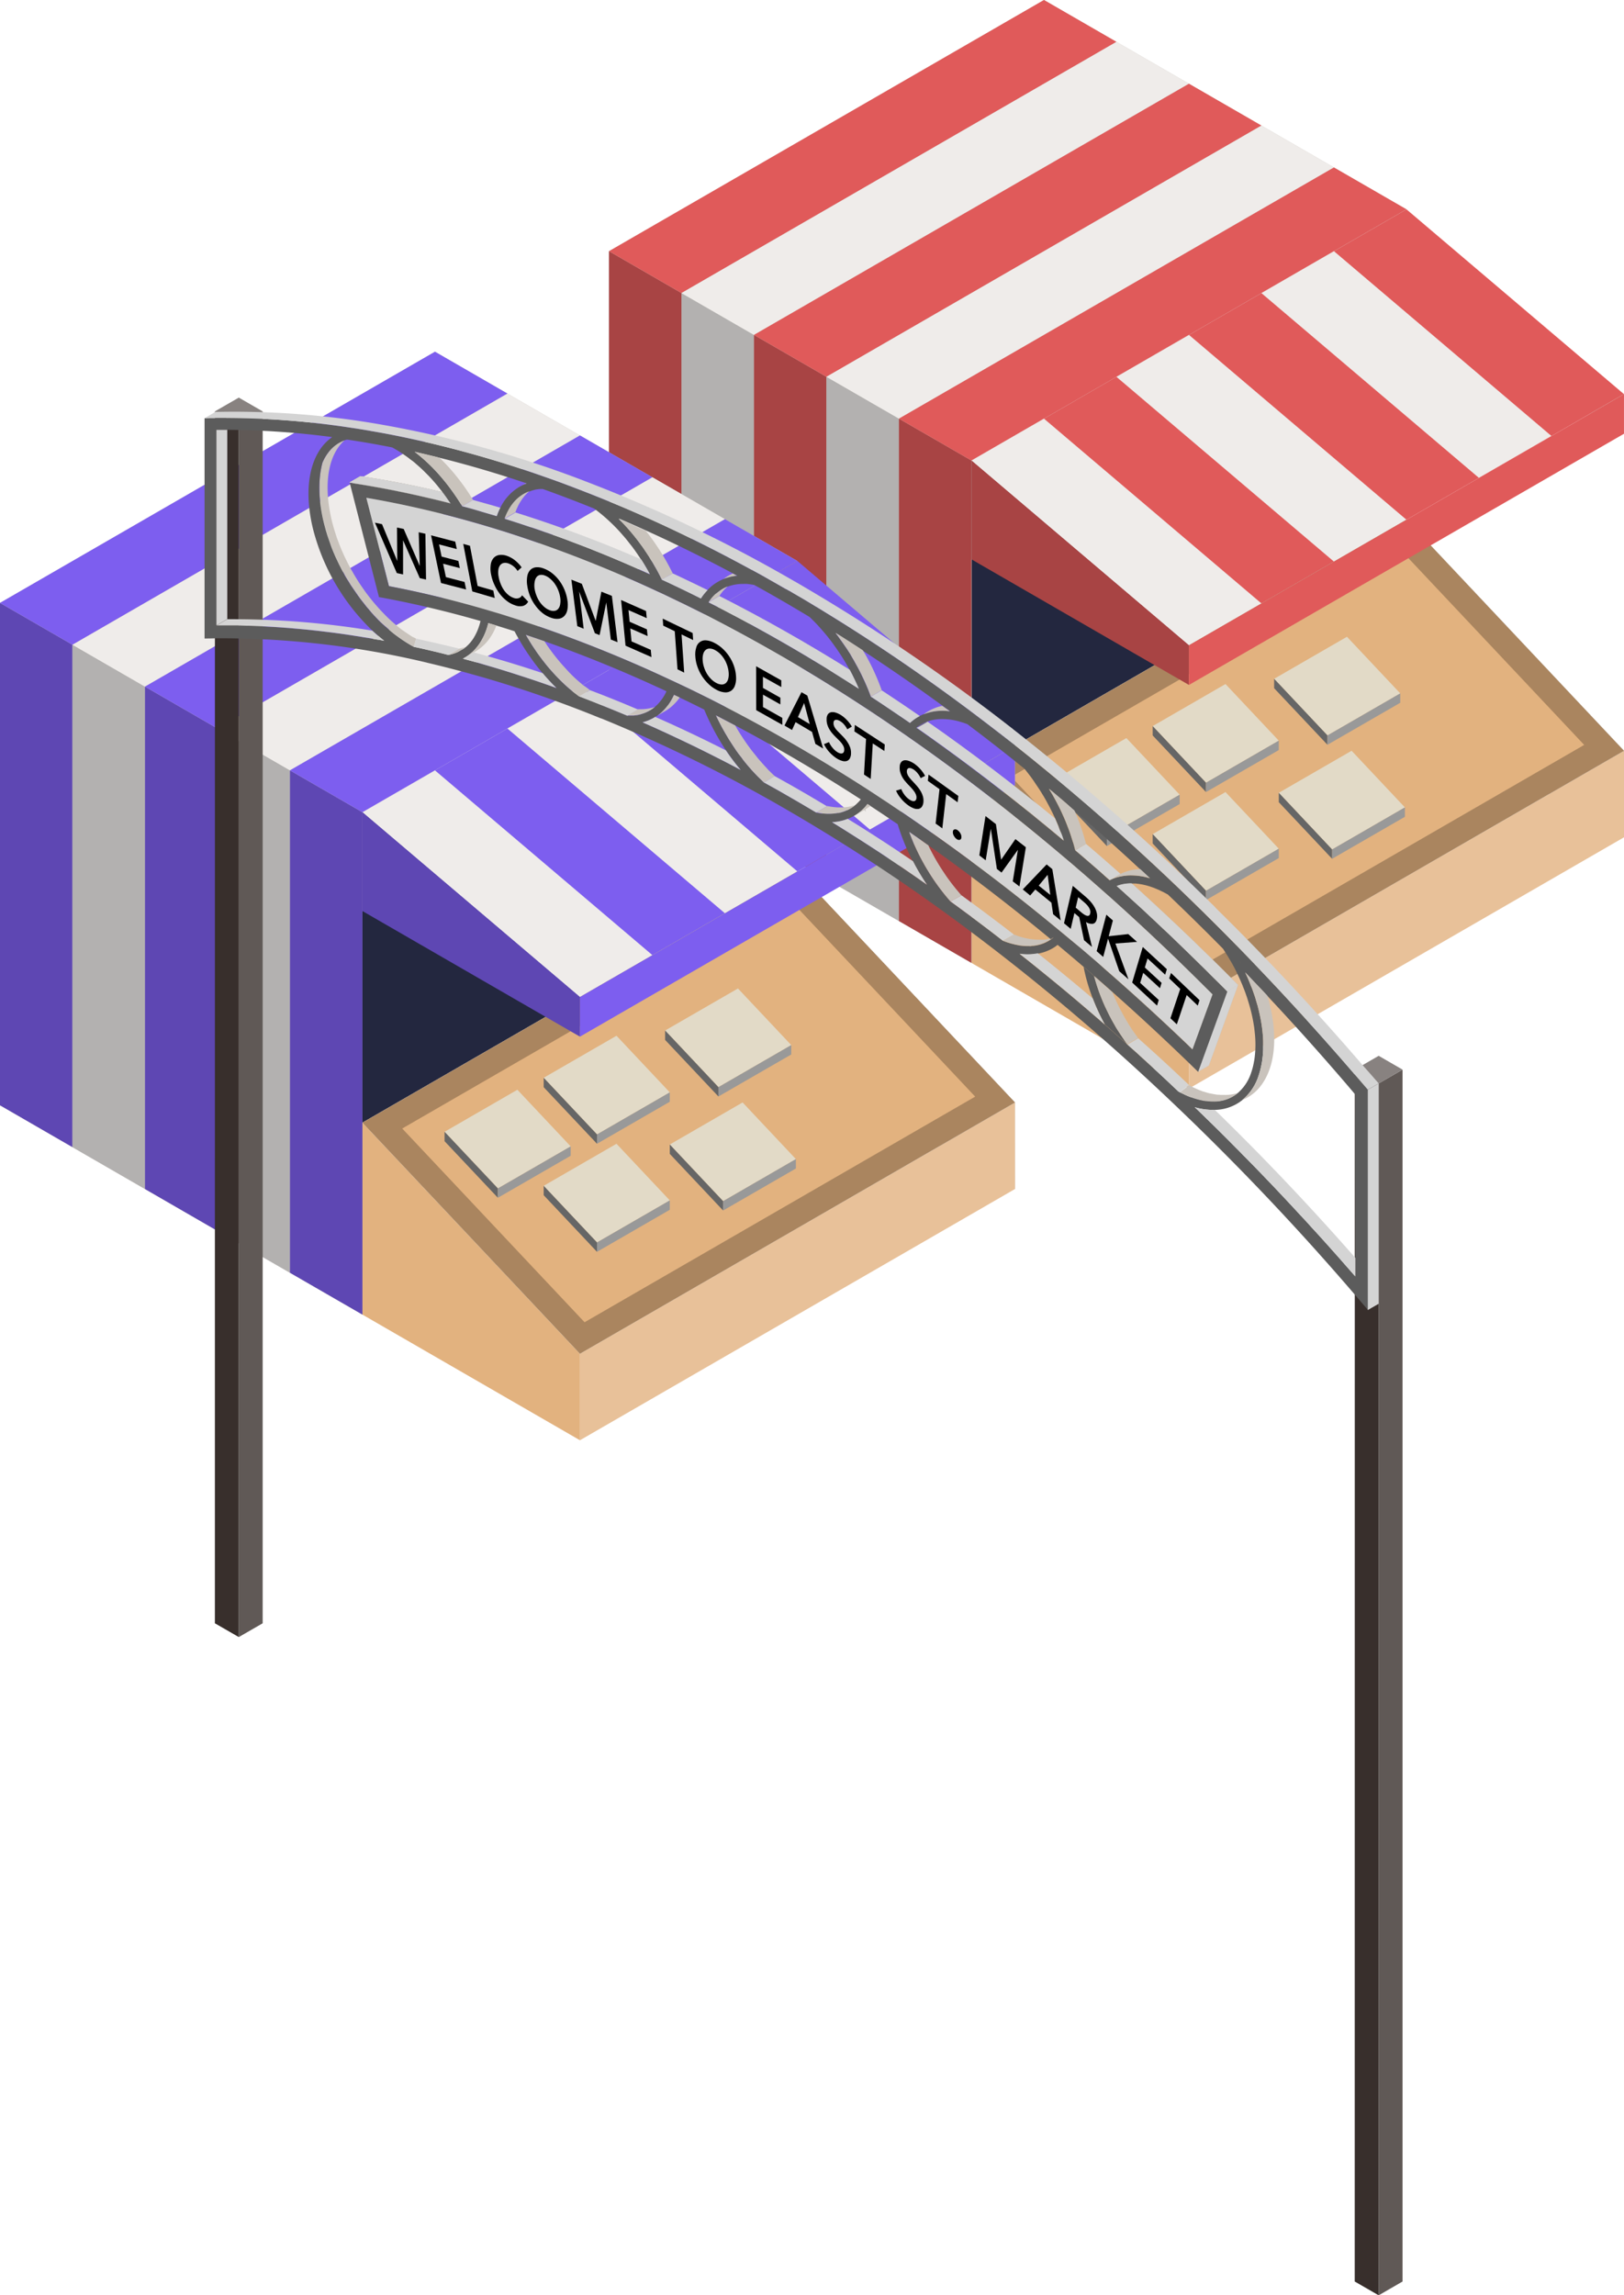 <svg xmlns="http://www.w3.org/2000/svg" viewBox="0 0 484.83 685.06"><defs><style>.cls-1{fill:#c9c3bc;}.cls-2{fill:#e8c199;}.cls-3{fill:#e2b27f;}.cls-4{fill:#23273f;}.cls-5{fill:#e05a5a;}.cls-6{fill:#a84444;}.cls-7{fill:#b3b1b0;}.cls-8{fill:#efecea;}.cls-9{fill:#aa855f;}.cls-10{fill:#e2dac7;}.cls-11{fill:#666;}.cls-12{fill:#999;}.cls-13{fill:#7d5eef;}.cls-14{fill:#5e47b3;}.cls-15{fill:#605956;}.cls-16{fill:#382f2c;}.cls-17{fill:#888280;}.cls-18,.cls-21{fill:none;}.cls-18{stroke:#9b9b9b;stroke-miterlimit:10;}.cls-19{fill:#d4d4d4;}.cls-20{fill:#5c5c5c;}</style></defs><title>east_market</title><g id="Layer_2" data-name="Layer 2"><g id="Layer_1-2" data-name="Layer 1"><polygon class="cls-1" points="484.82 249.91 419.89 212.43 419.89 155.12 454.85 192.25 484.82 224.07 484.82 249.91"/><polygon class="cls-2" points="484.82 249.91 354.95 324.89 354.95 299.06 419.89 261.56 462.45 237 474.57 230 484.82 224.08 484.82 249.91"/><polygon class="cls-1" points="484.82 224.07 484.82 224.08 474.57 230 462.45 237 419.89 261.56 484.81 224.07 484.82 224.07"/><polygon class="cls-1" points="419.89 62.48 290.03 137.45 290.02 137.45 268.39 124.96 268.38 124.96 268.38 124.95 256.74 118.23 246.75 112.46 246.74 112.46 246.74 112.45 225.09 99.96 181.82 74.97 311.67 0 354.95 24.99 419.89 62.48"/><polygon class="cls-3" points="354.95 299.06 354.95 324.89 290.03 287.4 290.03 230.1 324.98 267.22 354.95 299.06"/><polygon class="cls-4" points="354.95 192.61 344.72 198.53 290.03 230.1 290.03 137.45 354.95 192.61"/><polygon class="cls-1" points="290.03 137.45 290.03 287.4 181.81 224.92 181.81 74.97 290.03 137.45"/><polygon class="cls-5" points="484.82 117.64 474.57 123.55 419.89 155.12 354.95 192.61 290.03 137.45 419.89 62.48 484.82 117.64"/><polygon class="cls-1" points="484.82 117.64 484.82 129.46 474.57 123.55 484.82 117.64"/><polygon class="cls-1" points="484.81 224.07 419.89 261.56 354.95 299.06 324.98 267.22 290.03 230.1 344.72 198.53 354.95 192.61 419.89 155.12 427.1 162.78 454.85 192.25 484.81 224.07"/><polygon class="cls-1" points="484.82 224.07 484.82 224.08 474.57 230 462.45 237 419.89 261.56 484.81 224.07 484.82 224.07"/><polyline class="cls-6" points="181.81 224.92 203.45 237.41 203.45 87.47 181.81 74.97 181.81 224.92"/><polyline class="cls-7" points="203.45 237.41 225.09 249.91 225.09 99.96 203.45 87.47 203.45 237.41"/><polyline class="cls-6" points="225.09 249.91 246.73 262.4 246.73 112.46 225.09 99.96 225.09 249.91"/><polyline class="cls-7" points="246.73 262.4 268.37 274.9 268.37 124.95 246.73 112.45 246.73 262.4"/><polyline class="cls-6" points="268.37 274.9 290.01 287.39 290.01 137.44 268.37 124.95 268.37 274.9"/><polygon class="cls-5" points="311.67 0 181.81 74.97 203.45 87.47 333.31 12.49 311.67 0"/><polygon class="cls-8" points="333.31 12.49 203.45 87.47 225.09 99.96 354.95 24.99 333.31 12.49"/><polygon class="cls-5" points="354.95 24.99 225.09 99.96 246.73 112.46 376.59 37.48 354.95 24.99"/><polygon class="cls-8" points="376.59 37.48 246.73 112.46 268.38 124.95 398.23 49.98 376.59 37.48"/><polygon class="cls-5" points="398.23 49.98 268.37 124.95 290.01 137.45 419.87 62.47 398.23 49.98"/><polyline class="cls-8" points="398.24 74.97 376.58 87.48 441.52 142.63 463.17 130.13 398.24 74.97"/><polyline class="cls-8" points="354.96 99.96 333.3 112.47 398.24 167.62 419.88 155.12 354.96 99.96"/><polyline class="cls-8" points="311.67 124.95 290.01 137.46 354.95 192.61 376.6 180.11 311.67 124.95"/><polygon class="cls-9" points="484.81 224.07 419.89 261.56 354.95 299.06 324.98 267.22 290.03 230.1 344.72 198.53 354.95 192.61 419.89 155.12 427.1 162.78 454.85 192.25 484.81 224.07"/><polygon class="cls-3" points="301.89 231.84 348.44 204.97 358.68 199.05 418.51 164.51 449.43 197.35 472.94 222.33 416.17 255.12 356.33 289.67 301.89 231.84"/><polygon class="cls-6" points="354.95 192.61 354.95 204.43 344.72 198.53 290.03 166.95 290.03 137.45 354.95 192.61"/><polygon class="cls-10" points="352.18 237.18 350.47 238.17 330.45 249.73 316.24 234.64 314.53 232.83 336.27 220.28 352.18 237.18"/><polygon class="cls-11" points="330.45 249.73 330.45 252.52 314.53 235.63 314.53 232.83 316.24 234.64 330.45 249.73"/><polygon class="cls-12" points="352.18 237.18 352.18 239.98 330.45 252.52 330.45 249.73 350.47 238.17 352.18 237.18"/><polygon class="cls-10" points="381.77 221.06 380.06 222.04 360.04 233.61 345.83 218.52 344.12 216.71 365.86 204.16 381.77 221.06"/><polygon class="cls-11" points="360.04 233.61 360.04 236.4 344.12 219.5 344.12 216.71 345.83 218.52 360.04 233.61"/><polygon class="cls-12" points="381.77 221.06 381.77 223.86 360.04 236.4 360.04 233.61 380.06 222.04 381.77 221.06"/><polygon class="cls-10" points="381.77 253.3 380.06 254.29 360.04 265.85 345.83 250.76 344.12 248.95 365.86 236.4 381.77 253.3"/><polygon class="cls-11" points="360.04 265.85 360.04 268.64 344.12 251.75 344.12 248.95 345.83 250.76 360.04 265.85"/><polygon class="cls-12" points="381.77 253.3 381.77 256.1 360.04 268.64 360.04 265.85 380.06 254.29 381.77 253.3"/><polygon class="cls-10" points="419.42 240.98 417.71 241.96 397.69 253.53 383.49 238.44 381.77 236.62 403.51 224.07 419.42 240.98"/><polygon class="cls-11" points="397.69 253.53 397.69 256.32 381.77 239.42 381.77 236.62 383.49 238.44 397.69 253.53"/><polygon class="cls-12" points="419.42 240.98 419.42 243.78 397.69 256.32 397.69 253.53 417.71 241.96 419.42 240.98"/><polygon class="cls-10" points="418.03 206.95 416.32 207.94 396.3 219.5 382.09 204.41 380.38 202.6 402.12 190.05 418.03 206.95"/><polygon class="cls-11" points="396.3 219.5 396.3 222.29 380.38 205.4 380.38 202.6 382.09 204.41 396.3 219.5"/><polygon class="cls-12" points="418.03 206.95 418.03 209.75 396.3 222.29 396.3 219.5 416.32 207.94 418.03 206.95"/><polyline class="cls-5" points="354.95 204.43 354.95 192.61 484.82 117.64 484.82 129.46 427.1 162.78 419.89 166.94 354.95 204.43"/><polygon class="cls-1" points="303.01 354.88 238.08 317.4 238.08 260.09 273.04 297.22 303 329.04 303.01 354.88"/><polygon class="cls-2" points="303.01 354.88 173.14 429.86 173.14 404.03 238.08 366.54 280.64 341.97 292.76 334.97 303 329.05 303.01 354.88"/><polygon class="cls-1" points="303 329.04 303 329.05 292.76 334.97 280.64 341.97 238.08 366.54 303 329.04 303 329.04"/><polygon class="cls-1" points="238.08 167.45 108.21 242.42 108.2 242.42 86.58 229.93 86.56 229.93 86.56 229.92 74.93 223.2 64.94 217.43 64.93 217.43 64.93 217.43 43.28 204.93 0.01 179.95 129.86 104.97 173.14 129.97 238.08 167.45"/><polygon class="cls-3" points="173.14 404.03 173.14 429.86 108.21 392.37 108.21 335.07 143.17 372.19 173.14 404.03"/><polygon class="cls-4" points="173.14 297.58 162.91 303.5 108.21 335.07 108.21 242.42 173.14 297.58"/><polygon class="cls-1" points="108.21 242.42 108.21 392.37 0 329.89 0 179.94 108.21 242.42"/><polygon class="cls-13" points="303 222.61 292.76 228.52 238.08 260.09 173.14 297.58 108.21 242.42 238.08 167.45 303 222.61"/><polygon class="cls-1" points="303 222.61 303 234.43 292.76 228.52 303 222.61"/><polygon class="cls-1" points="303 329.04 238.08 366.54 173.14 404.03 143.17 372.19 108.21 335.07 162.91 303.5 173.14 297.58 238.08 260.09 245.29 267.75 273.04 297.22 303 329.04"/><polygon class="cls-1" points="303 329.04 303 329.05 292.76 334.97 280.64 341.97 238.08 366.54 303 329.04 303 329.04"/><polyline class="cls-14" points="0 329.89 21.64 342.39 21.64 192.44 0 179.94 0 329.89"/><polyline class="cls-7" points="21.64 342.39 43.28 354.88 43.28 204.93 21.64 192.44 21.64 342.39"/><polyline class="cls-14" points="43.28 354.88 64.92 367.38 64.92 217.43 43.28 204.93 43.28 354.88"/><polyline class="cls-7" points="64.92 367.38 86.56 379.87 86.56 229.92 64.92 217.43 64.92 367.38"/><polyline class="cls-14" points="86.56 379.87 108.2 392.36 108.2 242.42 86.56 229.92 86.56 379.87"/><polygon class="cls-13" points="129.86 104.97 0 179.94 21.64 192.44 151.5 117.47 129.86 104.97"/><polygon class="cls-8" points="151.5 117.47 21.64 192.44 43.28 204.94 173.14 129.96 151.5 117.47"/><polygon class="cls-13" points="173.14 129.96 43.28 204.93 64.92 217.43 194.78 142.46 173.14 129.96"/><polygon class="cls-8" points="194.78 142.46 64.92 217.43 86.56 229.92 216.42 154.95 194.78 142.46"/><polygon class="cls-13" points="216.42 154.95 86.56 229.92 108.2 242.42 238.06 167.44 216.42 154.95"/><polyline class="cls-8" points="216.43 179.94 194.77 192.45 259.71 247.6 281.36 235.1 216.43 179.94"/><polyline class="cls-8" points="173.14 204.94 151.49 217.44 216.43 272.59 238.07 260.09 173.14 204.94"/><polyline class="cls-8" points="129.86 229.93 108.2 242.43 173.14 297.58 194.78 285.08 129.86 229.93"/><polygon class="cls-9" points="303 329.04 238.08 366.54 173.14 404.03 143.17 372.19 108.21 335.07 162.91 303.5 173.14 297.58 238.08 260.09 245.29 267.75 273.04 297.22 303 329.04"/><polygon class="cls-3" points="120.08 336.82 166.63 309.94 176.87 304.02 236.69 269.48 267.62 302.32 291.13 327.3 234.35 360.09 174.52 394.64 120.08 336.82"/><polygon class="cls-14" points="173.14 297.58 173.14 309.4 162.91 303.5 108.21 271.92 108.21 242.42 173.14 297.58"/><polygon class="cls-10" points="170.37 342.15 168.66 343.14 148.64 354.7 134.43 339.61 132.72 337.8 154.46 325.25 170.37 342.15"/><polygon class="cls-11" points="148.64 354.7 148.64 357.49 132.72 340.6 132.72 337.8 134.43 339.61 148.64 354.7"/><polygon class="cls-12" points="170.37 342.15 170.37 344.95 148.64 357.49 148.64 354.7 168.66 343.14 170.37 342.15"/><polygon class="cls-10" points="199.96 326.03 198.25 327.02 178.23 338.58 164.02 323.49 162.31 321.68 184.05 309.13 199.96 326.03"/><polygon class="cls-11" points="178.23 338.58 178.23 341.37 162.31 324.48 162.31 321.68 164.02 323.49 178.23 338.58"/><polygon class="cls-12" points="199.96 326.03 199.96 328.83 178.23 341.37 178.23 338.58 198.25 327.02 199.96 326.03"/><polygon class="cls-10" points="199.96 358.27 198.25 359.26 178.23 370.82 164.02 355.74 162.31 353.92 184.05 341.37 199.96 358.27"/><polygon class="cls-11" points="178.23 370.82 178.23 373.62 162.31 356.72 162.31 353.92 164.02 355.74 178.23 370.82"/><polygon class="cls-12" points="199.96 358.27 199.96 361.07 178.23 373.62 178.23 370.82 198.25 359.26 199.96 358.27"/><polygon class="cls-10" points="237.61 345.95 235.9 346.93 215.88 358.5 201.67 343.41 199.96 341.59 221.7 329.04 237.61 345.95"/><polygon class="cls-11" points="215.88 358.5 215.88 361.29 199.96 344.39 199.96 341.59 201.67 343.41 215.88 358.5"/><polygon class="cls-12" points="237.61 345.95 237.61 348.75 215.88 361.29 215.88 358.5 235.9 346.93 237.61 345.95"/><polygon class="cls-10" points="236.22 311.92 234.5 312.91 214.48 324.47 200.28 309.38 198.56 307.57 220.31 295.02 236.22 311.92"/><polygon class="cls-11" points="214.48 324.47 214.48 327.26 198.56 310.37 198.56 307.57 200.28 309.38 214.48 324.47"/><polygon class="cls-12" points="236.22 311.92 236.22 314.72 214.48 327.26 214.48 324.47 234.5 312.91 236.22 311.92"/><polyline class="cls-13" points="173.14 309.4 173.14 297.58 303 222.61 303 234.43 245.29 267.75 238.08 271.91 173.14 309.4"/><g id="pillar_right" data-name="pillar right"><polygon class="cls-15" points="418.72 319.24 418.72 680.94 411.59 685.06 411.59 323.36 418.72 319.24"/><polygon class="cls-16" points="411.59 323.36 411.59 685.06 404.44 680.94 404.46 319.24 411.59 323.36"/><polygon class="cls-17" points="418.72 319.24 411.59 323.36 404.46 319.24 411.59 315.12 418.72 319.24"/></g><g id="pillar_left" data-name="pillar left"><polygon class="cls-15" points="78.42 122.78 78.42 484.49 71.29 488.6 71.29 126.91 78.42 122.78"/><polygon class="cls-16" points="71.29 126.91 71.29 488.6 64.15 484.49 64.16 122.78 71.29 126.91"/><polygon class="cls-17" points="78.42 122.78 71.29 126.91 64.16 122.78 71.29 118.67 78.42 122.78"/></g><g id="arc"><line class="cls-18" x1="258.23" y1="241.64" x2="258.13" y2="241.69"/><g id="circles"><g id="circ_5" data-name="circ 5"><path class="cls-1" d="M369.57,294l-8.7,24-3.24,1.87,1.34-3.7,7.37-20.29c-1.19-1.2-2.37-2.39-3.58-3.57s-2.37-2.38-3.57-3.55q-3.58-3.53-7.18-7c-.69-.67-1.37-1.32-2.06-2-1.6-1.53-3.21-3-4.82-4.55l-4-3.74c-.42-.38-.84-.78-1.26-1.15-.78-.71-1.55-1.42-2.33-2.11-1.37-1.26-2.73-2.49-4.11-3.71l.16-.15a11.63,11.63,0,0,1,4.11-.7h.11Q353.85,278.1,369.57,294Z"/><path class="cls-1" d="M369.57,294l-8.7,24-3.24,1.87,1.34-3.7,7.37-20.29c-1.19-1.2-2.37-2.39-3.58-3.57s-2.37-2.38-3.57-3.55q-3.58-3.53-7.18-7c-.69-.67-1.37-1.32-2.06-2-1.6-1.53-3.21-3-4.82-4.55l-4-3.74c-.42-.38-.84-.78-1.26-1.15-.78-.71-1.55-1.42-2.33-2.11-1.37-1.26-2.73-2.49-4.11-3.71l.16-.15a11.63,11.63,0,0,1,4.11-.7h.11Q353.85,278.1,369.57,294Z"/><path class="cls-1" d="M370.17,287h0c.16.28.32.58.47.87Z"/><path class="cls-1" d="M369.57,294l-8.7,24-3.24,1.87,1.34-3.7,7.37-20.29c-1.19-1.2-2.37-2.39-3.58-3.57s-2.37-2.38-3.57-3.55q-3.58-3.53-7.18-7c-.69-.67-1.37-1.32-2.06-2-1.6-1.53-3.21-3-4.82-4.55l-4-3.74c-.42-.38-.84-.78-1.26-1.15-.78-.71-1.55-1.42-2.33-2.11-1.37-1.26-2.73-2.49-4.11-3.71l.16-.15a11.63,11.63,0,0,1,4.11-.7h.11Q353.85,278.1,369.57,294Z"/><path class="cls-1" d="M333.55,264.41l-.16.15a.21.21,0,0,0-.08-.06Z"/><path class="cls-1" d="M369.57,294l-8.7,24-3.24,1.87,1.34-3.7,7.37-20.29c-1.19-1.2-2.37-2.39-3.58-3.57s-2.37-2.38-3.57-3.55q-3.58-3.53-7.18-7c-.69-.67-1.37-1.32-2.06-2-1.6-1.53-3.21-3-4.82-4.55l-4-3.74c-.42-.38-.84-.78-1.26-1.15-.78-.71-1.55-1.42-2.33-2.11-1.37-1.26-2.73-2.49-4.11-3.71l.16-.15a11.63,11.63,0,0,1,4.11-.7h.11Q353.85,278.1,369.57,294Z"/></g><g id="circ_1" data-name="circ 1"><path class="cls-1" d="M134.48,150.17q-2.92-.76-5.84-1.44l-3.32-.77c-.72-.17-1.45-.33-2.16-.48q-2.22-.49-4.41-.93c-.8-.18-1.6-.32-2.39-.48l-.73-.14c-1.16-.22-2.31-.44-3.47-.64-1.31-.23-2.61-.47-3.92-.68s-2.59-.42-3.88-.61l3.24-1.87q12.2,1.81,24.6,4.79h0c.45.59.9,1.21,1.32,1.82S134.17,149.69,134.48,150.17Z"/><path class="cls-1" d="M134.48,150.17q-2.92-.76-5.84-1.44l-3.32-.77c-.72-.17-1.45-.33-2.16-.48q-2.22-.49-4.41-.93c-.8-.18-1.6-.32-2.39-.48l-.73-.14c-1.16-.22-2.31-.44-3.47-.64-1.31-.23-2.61-.47-3.92-.68s-2.59-.42-3.88-.61l3.24-1.87q12.2,1.81,24.6,4.79h0c.45.59.9,1.21,1.32,1.82S134.17,149.69,134.48,150.17Z"/><path class="cls-1" d="M110.26,128.4l-.34-.05c.21,0,.41.07.62.12Z"/><path class="cls-1" d="M134.48,150.17q-2.92-.76-5.84-1.44l-3.32-.77c-.72-.17-1.45-.33-2.16-.48q-2.22-.49-4.41-.93c-.8-.18-1.6-.32-2.39-.48l-.73-.14c-1.16-.22-2.31-.44-3.47-.64-1.31-.23-2.61-.47-3.92-.68s-2.59-.42-3.88-.61l3.24-1.87q12.2,1.81,24.6,4.79h0c.45.59.9,1.21,1.32,1.82S134.17,149.69,134.48,150.17Z"/><path class="cls-1" d="M125.51,193.46l-2-.42h0Z"/><path class="cls-1" d="M134.48,150.17q-2.92-.76-5.84-1.44l-3.32-.77c-.72-.17-1.45-.33-2.16-.48q-2.22-.49-4.41-.93c-.8-.18-1.6-.32-2.39-.48l-.73-.14c-1.16-.22-2.31-.44-3.47-.64-1.31-.23-2.61-.47-3.92-.68s-2.59-.42-3.88-.61l3.24-1.87q12.2,1.81,24.6,4.79h0c.45.59.9,1.21,1.32,1.82S134.17,149.69,134.48,150.17Z"/></g><g id="circ_2" data-name="circ 2"><path class="cls-1" d="M194,171.37h0q-1.23-.57-2.46-1.11Z"/><path class="cls-1" d="M196.57,176.75l-.08-.16h0A1,1,0,0,1,196.57,176.75Z"/><path class="cls-1" d="M194,171.37h0q-1.23-.57-2.46-1.11Z"/><path class="cls-1" d="M196.57,176.75l-.08-.16h0A1,1,0,0,1,196.57,176.75Z"/><path class="cls-1" d="M187.49,213.63a.36.36,0,0,1-.15,0h0l.13.08-.08-.06Zm-22-12.51c.45.5.9,1,1.36,1.45h0C166.35,202.1,165.9,201.62,165.45,201.12ZM170.27,145l-.5-.17,1.1.42C170.68,145.14,170.47,145.06,170.27,145Zm26.24,31.61h0l.08.16A1,1,0,0,0,196.51,176.59Z"/><path class="cls-1" d="M194,171.37h0q-1.23-.57-2.46-1.11Z"/><path class="cls-1" d="M196.57,176.75l-.08-.16h0A1,1,0,0,1,196.57,176.75Z"/><path class="cls-1" d="M165.45,201.12c.45.5.9,1,1.37,1.45h0C166.35,202.1,165.9,201.62,165.45,201.12Z"/><path class="cls-1" d="M187.49,213.63h-.14v0A.36.36,0,0,0,187.49,213.63Z"/><path class="cls-1" d="M194,171.37h0q-1.23-.57-2.46-1.11Z"/><path class="cls-1" d="M196.57,176.75l-.08-.16h0A1,1,0,0,1,196.57,176.75Z"/><path class="cls-1" d="M157.3,144.28l-.54.21h0a13.47,13.47,0,0,0-1.66.82l2-1.13Z"/></g><g id="circ_3" data-name="circ 3"><path class="cls-1" d="M235.42,176.21s0,0,0,0h0c.48.3,1,.61,1.46.93C236.34,176.79,235.88,176.49,235.42,176.21Z"/><path class="cls-1" d="M216.61,211h0c-.13-.27-.25-.56-.36-.84A8.93,8.93,0,0,0,216.61,211Z"/><path class="cls-1" d="M216.61,211h0c-.13-.27-.25-.56-.36-.84A8.93,8.93,0,0,0,216.61,211Z"/><path class="cls-1" d="M216.61,211h0c-.13-.27-.25-.56-.36-.84A8.93,8.93,0,0,0,216.61,211Z"/><path class="cls-1" d="M216.61,211h0c-.13-.27-.25-.56-.36-.84A8.93,8.93,0,0,0,216.61,211Z"/><path class="cls-1" d="M216.61,211h0c-.13-.27-.25-.56-.36-.84A8.93,8.93,0,0,0,216.61,211Z"/><path class="cls-1" d="M220.12,171.88a.15.15,0,0,0-.09,0,8.85,8.85,0,0,0-.9.12q-.49.07-1,.18l-.93.25-.53.17c-.25.08-.48.16-.72.26a13.76,13.76,0,0,1,2.83-1.69Z"/><path class="cls-1" d="M234,175.39l-.37-.19c-1.39-.82-2.79-1.62-4.18-2.4Q231.74,174.08,234,175.39Z"/><path class="cls-1" d="M236.81,177.11c-.48-.32-1-.63-1.46-.93h0s0,0,0,0C235.88,176.49,236.34,176.79,236.81,177.11Z"/></g><g id="circ_4" data-name="circ 4"><path class="cls-1" d="M277.11,252.25h0l-.15-.32Z"/><path class="cls-1" d="M277.11,252.25h0l-.15-.32Z"/><path class="cls-1" d="M277,251.93l.16.32h0Z"/><path class="cls-1" d="M314.48,279.71c-.26.21-.52.41-.79.6a3.56,3.56,0,0,0-.31-.26.94.94,0,0,0,.24-.06A8.63,8.63,0,0,0,314.48,279.71Z"/><path class="cls-1" d="M277.11,252.25h0l-.15-.32Z"/><path class="cls-1" d="M277.11,252.25h0l-.15-.32Z"/><path class="cls-1" d="M315.76,282l-1.54.89a10,10,0,0,0,1.44-1S315.72,282,315.76,282Z"/></g></g><polygon class="cls-19" points="369.57 294 360.87 317.99 357.63 319.86 358.97 316.15 366.34 295.87 369.57 294"/><path class="cls-20" d="M196.51,176.59h0l.08.16A1,1,0,0,0,196.51,176.59Zm19.73,33.55c.11.28.23.57.36.84h0A8.93,8.93,0,0,1,216.24,210.14ZM277,251.93l.15.32h0ZM313.62,280a.94.94,0,0,1-.24.06,3.56,3.56,0,0,1,.31.26c.27-.19.53-.39.79-.6A8.63,8.63,0,0,1,313.62,280Z"/><path class="cls-19" d="M196.57,176.75l-.08-.16h0A1,1,0,0,1,196.57,176.75Z"/><path class="cls-19" d="M216.61,211h0c-.13-.27-.25-.56-.36-.84A8.93,8.93,0,0,0,216.61,211Z"/><path class="cls-19" d="M362.06,296.8l-6,16.44q-13-12.53-26.27-24.06h0c-1.44-1.26-2.9-2.5-4.34-3.73-.9-.78-1.81-1.56-2.71-2.32L319,280l-.77-.64-1.91-1.58Q295.6,260.62,274.49,246c-1.59-1.11-3.19-2.21-4.78-3.29l-3-2c-1.42-1-2.85-1.9-4.27-2.85l-1.52-1-2.1-1.37Q237.73,221.93,216.61,211h0a8.93,8.93,0,0,1-.37-.84c.11.28.23.57.36.84q-2.53-1.32-5-2.56v0l-3.11-1.54c-1.25-.62-2.51-1.23-3.77-1.83L202.46,204c-.77-.36-1.52-.72-2.28-1.06a392.4,392.4,0,0,0-40.55-16.38c-1.68-.57-3.35-1.12-5-1.67q-1.58-.51-3.15-1c-.75-.25-1.5-.47-2.25-.71l-2.81-.83c-.8-.25-1.6-.48-2.4-.71q-14.1-4.06-27.91-6.7l-6.75-26.37q13.8,2.36,27.87,6.17c1.08.29,2.18.59,3.26.9,1.59.45,3.18.9,4.77,1.38l2.13.64,2.36.73c1,.3,1.92.6,2.89.92a382.77,382.77,0,0,1,43.87,17.3h0l.08.16a1,1,0,0,0-.06-.16c1.09.49,2.18,1,3.28,1.54l4.66,2.24h0l3.2,1.58,2.23,1.12c.79.39,1.58.8,2.37,1.21a507,507,0,0,1,46.27,27.07h0c1.06.69,2.12,1.39,3.19,2.11,1.41.94,2.82,1.88,4.23,2.86,1.11.75,2.23,1.51,3.34,2.29.67.45,1.34.92,2,1.39l1.71,1.19q23.26,16.33,46.16,35.85h0c1,.81,1.92,1.63,2.88,2.47,1.19,1,2.39,2.05,3.58,3.1l2.53,2.22,1.86,1.65c.33.29.66.59,1,.87Q346.71,281.4,362.06,296.8Z"/><path class="cls-1" d="M124.24,190.62l-.68,2.41h0a2,2,0,0,1-.37-.21,8.58,8.58,0,0,1-.83-.46l-.21-.13c-.23-.13-.47-.28-.7-.43-.7-.43-1.39-.89-2.09-1.39-.47-.33-.93-.68-1.38-1h0c-.72-.56-1.44-1.15-2.15-1.79-.32-.27-.64-.56-1-.85l-1-.89c-.34-.33-.7-.68-1-1s-.85-.88-1.27-1.34-.71-.76-1-1.14l-.6-.71c-.4-.45-.77-.91-1.13-1.38s-.63-.78-.93-1.18c-.18-.23-.36-.45-.52-.69s-.48-.64-.71-1c-.67-.94-1.32-1.91-2-2.89-.14-.25-.3-.5-.45-.76-.49-.77-1-1.56-1.41-2.36l-.53-1c-.17-.31-.34-.62-.5-.95s-.37-.73-.56-1.1a2.17,2.17,0,0,1-.12-.26c-.13-.27-.27-.55-.39-.82s-.35-.72-.51-1.07c-.23-.52-.45-1.05-.68-1.57-.36-.89-.72-1.78-1-2.7-.13-.34-.25-.67-.36-1s-.23-.67-.34-1-.18-.54-.25-.81l-.07-.22c-.1-.31-.19-.63-.28-.95q-.27-1-.51-1.92c-1.7-6.95-1.75-13.12-.43-18,0,0,0,0,0,0a13.91,13.91,0,0,1,1.86-3.19,10.52,10.52,0,0,1,4.8-3.51,11.6,11.6,0,0,0-1.56,1.64c-3.77,4.82-4.61,13-2.29,22.51.13.55.28,1.1.44,1.67s.32,1.13.51,1.7.34,1.07.52,1.6.33.91.51,1.37c.39,1.08.84,2.15,1.32,3.21.12.3.26.58.39.87q.72,1.54,1.53,3.06c.22.43.45.87.7,1.28s.48.85.73,1.26.49.84.75,1.24c.55.92,1.14,1.79,1.74,2.65.21.3.42.59.61.88a61.82,61.82,0,0,0,4.61,5.65c.27.3.54.58.81.85a43,43,0,0,0,4,3.77c.25.22.51.42.75.62s.78.62,1.17.91l1,.67c.68.48,1.37.93,2,1.33C123.55,190.24,123.9,190.43,124.24,190.62Z"/><path class="cls-19" d="M134.48,150.17q-2.92-.76-5.84-1.44c-1.11-.27-2.22-.53-3.32-.77-.72-.17-1.45-.33-2.16-.48q-2.22-.49-4.41-.93c-.8-.18-1.6-.32-2.39-.48l-.73-.14c-1.16-.22-2.31-.44-3.47-.64-1.31-.23-2.61-.47-3.92-.68s-2.59-.42-3.88-.61l3.24-1.87q12.2,1.81,24.6,4.79h0c.45.59.9,1.21,1.32,1.82S134.17,149.69,134.48,150.17Z"/><path class="cls-20" d="M405.39,321.76q-15-17.49-30.46-33.63Q367.51,280.39,360,273c-.33-.34-.65-.67-1-1s-.46-.47-.71-.69l-.27-.26q-5.58-5.49-11.18-10.75Q331.61,246,316.08,233.06h0c-5.56-4.64-11.13-9.11-16.72-13.47l-.19-.15-.31-.25-.62-.47q-5.42-4.2-10.87-8.25-17.67-13.1-35.48-24.3h0s0,0,0,0q-2.59-1.63-5.19-3.22c-1.13-.7-2.26-1.39-3.4-2.07L239,178.28l-2-1.16-1.57-.91c.46.28.92.58,1.39.9-.48-.32-1-.63-1.46-.93l0,0a.15.15,0,0,1-.06,0l-.08-.05h0A.6.6,0,0,0,235,176l-.33-.19-.05,0s0,0,0,0l-.2-.11a2.6,2.6,0,0,1-.36-.21l-.37-.19c-1.39-.82-2.79-1.62-4.18-2.4-1.7-1-3.4-1.91-5.1-2.84h-.06q-18.94-10.35-37.77-18.41s0,0,0,0h0q-7.85-3.33-15.62-6.27h0l-1.1-.42h0c-2.59-1-5.17-1.91-7.75-2.81h0a329.65,329.65,0,0,0-37.36-10.74h0c-4.72-1.06-9.4-2-14.07-2.78-.21-.05-.41-.09-.62-.12-1.84-.32-3.67-.61-5.51-.88h0a249.6,249.6,0,0,0-40.24-2.87c-1.09,0-2.17,0-3.24.05v65.76q1.61,0,3.24-.06a264.07,264.07,0,0,1,62.89,7.2,1.11,1.11,0,0,1,.29.08,347.79,347.79,0,0,1,51.9,16.62l.1,0a446.54,446.54,0,0,1,55.29,27.2,554.52,554.52,0,0,1,55.3,36.65,662,662,0,0,1,52.14,43.51,775.9,775.9,0,0,1,63.14,65.67c1.06,1.22,2.1,2.44,3.14,3.67V325.23ZM370.17,287l.45.87c-.15-.29-.31-.59-.47-.87,0-.1-.09-.2-.14-.28A2,2,0,0,0,370.17,287Zm-56.6-51.23.15.13q3.52,2.92,7,6c6.64,5.69,13.22,11.55,19.66,17.54h0c1,.9,1.95,1.8,2.91,2.71-.16-.06-.34-.1-.5-.15a19.4,19.4,0,0,0-4.95-.71,13,13,0,0,0-2.08.11l-.58.08h0l-.75.14c-.26.06-.51.11-.74.18a5,5,0,0,0-.63.19c-.27.08-.53.18-.79.28s-.69.3-1,.46c-2-1.78-4-3.53-6-5.25-1.43-1.24-2.87-2.48-4.3-3.68-.12-.5-.25-1-.38-1.47s-.23-.82-.36-1.23-.32-1-.49-1.54c-.1-.33-.22-.67-.33-1s-.24-.65-.36-1c-.38-1-.79-2.07-1.23-3.1-.21-.51-.45-1-.68-1.54-.71-1.56-1.5-3.11-2.34-4.64-.53-1-1.08-1.9-1.66-2.83Zm11.92,49.67c-.9-.78-1.81-1.56-2.71-2.32L319,280l-.77-.64-1.91-1.58Q295.6,260.62,274.49,246c-1.59-1.11-3.19-2.21-4.78-3.29l-3-2c-1.42-1-2.85-1.9-4.27-2.85l-1.52-1-2.1-1.37Q237.73,221.93,216.61,211h0q-2.53-1.32-5-2.56v0l-3.11-1.54c-1.25-.62-2.51-1.23-3.77-1.83L202.46,204c-.77-.36-1.52-.72-2.28-1.06a392.4,392.4,0,0,0-40.55-16.38c-1.68-.57-3.35-1.12-5-1.67q-1.58-.51-3.15-1c-.75-.25-1.5-.47-2.25-.71l-2.81-.83c-.8-.25-1.6-.48-2.4-.71q-14.1-4.06-27.91-6.7l-6.75-26.37q13.8,2.36,27.87,6.17c1.08.29,2.18.59,3.26.9,1.59.45,3.18.9,4.77,1.38l2.13.64,2.36.73c1,.3,1.92.6,2.89.92a382.77,382.77,0,0,1,43.87,17.3h0c1.09.49,2.18,1,3.28,1.54l4.66,2.24h0l3.2,1.58,2.23,1.12c.79.39,1.58.8,2.37,1.21a507,507,0,0,1,46.27,27.07h0c1.06.69,2.12,1.39,3.19,2.11,1.41.94,2.82,1.88,4.23,2.86,1.11.75,2.23,1.51,3.34,2.29.67.45,1.34.92,2,1.39l1.71,1.19q23.26,16.33,46.16,35.85h0c1,.81,1.92,1.63,2.88,2.47,1.19,1,2.39,2.05,3.58,3.1l2.53,2.22,1.86,1.65c.33.29.66.59,1,.87q15.68,14,31,29.41l-6,16.44q-13-12.53-26.27-24.06h0C328.39,287.91,326.93,286.67,325.49,285.44Zm-39.56-70.22c.15,0,.31.08.48.13l1,.3c.46.14.94.32,1.41.5h0q8.54,6.42,17,13.27h0c.46.54.89,1.1,1.32,1.66.3.38.58.75.86,1.14s.71,1,1,1.45.68,1,1,1.48.6.91.88,1.38.56.9.82,1.35.69,1.18,1,1.79c.82,1.49,1.57,3,2.28,4.54v0c.17.38.33.75.49,1.13s.33.76.48,1.14.38,1,.55,1.43c.39,1,.73,2,1,3-.84-.71-1.69-1.42-2.53-2.11-.66-.56-1.34-1.12-2-1.66q-1.74-1.44-3.48-2.84c-1.16-1-2.33-1.89-3.48-2.81q-3.48-2.79-7-5.51c-.69-.55-1.4-1.09-2.1-1.62-1.86-1.43-3.71-2.85-5.57-4.25l-2.09-1.58q-7.33-5.47-14.68-10.63c-.32-.22-.64-.44-1-.68.22-.18.44-.35.67-.51s.4-.27.61-.4a1.75,1.75,0,0,1,.27-.16.6.6,0,0,1,.16-.08,6.61,6.61,0,0,1,.64-.34l.22-.1.21-.08.43-.17s0,0,0,0h0a10.9,10.9,0,0,1,1.3-.4,12.7,12.7,0,0,1,3.12-.36A18.14,18.14,0,0,1,285,215C285.3,215.06,285.62,215.13,285.93,215.22ZM249.47,189l1.32.81c2.24,1.42,4.48,2.85,6.72,4.33,7.91,5.16,15.88,10.66,23.8,16.44l2.25,1.66h-.08l-1-.09a15.65,15.65,0,0,0-4.77.39,13.45,13.45,0,0,0-2,.64,9.26,9.26,0,0,0-1.11.51,12.8,12.8,0,0,0-2.94,2.07c-1.14-.79-2.28-1.56-3.43-2.34l-3.41-2.3h0q-2.41-1.63-4.85-3.22c-.2-.55-.41-1.09-.63-1.65s-.33-.84-.52-1.26c-.07-.19-.16-.39-.25-.59s-.17-.38-.25-.58c-.2-.45-.41-.89-.62-1.35h0l-.65-1.36c-.22-.45-.46-.9-.69-1.35-.47-.91-1-1.8-1.48-2.7-.35-.59-.69-1.17-1-1.74-.18-.3-.38-.61-.59-.92-.32-.52-.64-1-1-1.5-.46-.68-.93-1.35-1.41-2l-.7-1c-.25-.32-.51-.64-.75-1Zm-26.88-14.74c.4,0,.8.06,1.21.11s.9.12,1.37.22h0c5.48,3,11,6.23,16.49,9.53,0,0,0,0,0,0h0a0,0,0,0,0,0,0,0,0,0,0,0,0,0c.24.23.49.46.75.72l.53.53c.5.51,1,1,1.49,1.58.37.39.73.8,1.08,1.22a5.93,5.93,0,0,1,.47.53c.15.17.3.35.44.53.39.45.76.91,1.12,1.38.57.71,1.11,1.45,1.64,2.2q.57.78,1.11,1.59l.56.83c.64,1,1.24,1.95,1.82,2.95.31.54.61,1.09.91,1.63s.51.93.74,1.4.44.89.65,1.33c.42.85.81,1.7,1.18,2.56,0,.07.05.13.08.19a.71.71,0,0,1,.08.18h0c-1.57-1-3.16-2-4.75-3s-3.17-2-4.76-3L243,197.21l-2.61-1.57q-6.86-4.08-13.7-7.85c-.85-.48-1.71-.95-2.56-1.41q-2.9-1.59-5.78-3.09l-2.5-1.32c-.83-.43-1.65-.86-2.49-1.28h0c-.59-.3-1.19-.61-1.8-.9.15-.23.31-.46.47-.68s.25-.34.37-.49a11.76,11.76,0,0,1,1.23-1.31L214,177a3.57,3.57,0,0,1,.38-.3,11,11,0,0,1,2.94-1.64,12.65,12.65,0,0,1,4.48-.78Zm-37.5-19.35c2.57,1.09,5.16,2.24,7.76,3.42,8.59,3.89,17.29,8.18,26,12.83l1.3.69a.15.15,0,0,0-.09,0,8.85,8.85,0,0,0-.9.12q-.49.07-1,.18l-.93.25-.53.17c-.25.08-.48.16-.72.26a14,14,0,0,0-1.51.73l-.16.1a12.81,12.81,0,0,0-3.07,2.42,14.44,14.44,0,0,0-2,2.52c-2.19-1.1-4.37-2.17-6.57-3.22a.75.75,0,0,0-.13-.06l-2.31-1.1c-.88-.43-1.77-.83-2.66-1.24l0-.07c-.36-.72-.72-1.43-1.1-2.15s-.74-1.36-1.13-2a.55.55,0,0,0-.08-.15c-.35-.63-.72-1.26-1.12-1.87-.19-.35-.4-.68-.62-1l-.13-.2c-.28-.45-.58-.88-.87-1.31s-.66-1-1-1.43a62.82,62.82,0,0,0-6.82-8ZM160,146.1l.44-.06a4.17,4.17,0,0,1,.71-.08,4.24,4.24,0,0,1,.51,0,1.88,1.88,0,0,1,.34,0h.07c5,1.78,10.11,3.73,15.32,5.84h0c.76.54,1.49,1.13,2.23,1.74.14.1.26.21.39.32,1.1.94,2.2,1.95,3.26,3l.73.75c.54.55,1.06,1.12,1.56,1.7l.8.91c.31.36.6.72.9,1.09s.78,1,1.15,1.45.75,1,1.12,1.5c.62.88,1.23,1.77,1.81,2.68.9,1.39,1.75,2.81,2.52,4.26a.63.63,0,0,1,.1.2h0q-1.23-.57-2.46-1.11Q184.22,167,177,164.14c-1-.42-2.07-.83-3.11-1.22-1.33-.52-2.66-1-4-1.52-.6-.24-1.22-.47-1.83-.69-.83-.31-1.65-.61-2.48-.9,0,0,0,0,0,0-1-.34-1.91-.69-2.87-1l-4.17-1.44a.11.11,0,0,0-.08,0c-1.76-.6-3.53-1.18-5.28-1.75l-2.48-.78c.14-.41.29-.79.45-1.16s.26-.58.41-.86.18-.35.27-.51a4,4,0,0,1,.3-.53l.25-.41c.12-.18.24-.37.37-.54s.14-.19.23-.29a.2.2,0,0,1,.07-.1,5.6,5.6,0,0,1,.48-.59,11,11,0,0,1,4.54-3.16A13.37,13.37,0,0,1,160,146.1Zm-35.79-11.16c2.32.53,4.68,1.09,7,1.68,8.52,2.12,17.16,4.66,25.77,7.57l.28.09-.54.21h0a13.47,13.47,0,0,0-1.66.82,14.6,14.6,0,0,0-5.69,6.22,15.28,15.28,0,0,0-1.07,2.51c-1.74-.52-3.47-1-5.21-1.53s-3.4-1-5.1-1.42c-.68-1.12-1.38-2.2-2.12-3.27a62.21,62.21,0,0,0-4.5-5.82,52.48,52.48,0,0,0-7.57-7.15Zm-11.35,56-1.33-.23c-1-.19-2-.35-3-.5-.77-.14-1.53-.26-2.3-.37-3-.49-6-.9-9-1.26-1.28-.16-2.55-.31-3.82-.44-1-.12-2-.21-3-.31l-2.77-.25c-.92-.09-1.84-.16-2.77-.22-1.35-.11-2.71-.2-4-.27-1-.06-2-.12-3-.16s-2.31-.1-3.45-.14h-.08l-3.51-.08c-1.3,0-2.59,0-3.89,0H64.61V128.29h3.24a248.84,248.84,0,0,1,31.33,2.17c-6.37,4.37-8.87,14.55-5.73,27.42a63.83,63.83,0,0,0,17.69,30.3q1.76,1.66,3.57,3.07C114.09,191.14,113.49,191,112.87,190.91Zm25.09,2.9a2,2,0,0,1-.45.29l-.3.18a9,9,0,0,1-1.61.72c-.31.11-.63.21-.95.29s-.53.12-.8.17h0l-2.43-.62c-2-.48-3.92-.93-5.87-1.38l-2-.42h0a2,2,0,0,1-.37-.21,8.58,8.58,0,0,1-.83-.46l-.21-.13c-.23-.13-.47-.28-.7-.43-.7-.43-1.39-.89-2.09-1.39-.47-.33-.93-.68-1.38-1h0c-.72-.56-1.44-1.15-2.15-1.79-.32-.27-.64-.56-1-.85l-1-.89c-.34-.33-.7-.68-1-1s-.85-.88-1.27-1.34-.71-.76-1-1.14l-.6-.71c-.4-.45-.77-.91-1.13-1.38s-.63-.78-.93-1.18c-.18-.23-.36-.45-.52-.69s-.48-.64-.71-1c-.67-.94-1.32-1.91-2-2.89-.14-.25-.3-.5-.45-.76-.49-.77-1-1.56-1.41-2.36l-.53-1c-.17-.31-.34-.62-.5-.95s-.37-.73-.56-1.1a2.17,2.17,0,0,1-.12-.26c-.13-.27-.27-.55-.39-.82s-.35-.72-.51-1.07c-.23-.52-.45-1.05-.68-1.57-.36-.89-.72-1.78-1-2.7-.13-.34-.25-.67-.36-1s-.23-.67-.34-1-.18-.54-.25-.81l-.07-.22c-.1-.32-.2-.63-.28-.95q-.27-1-.51-1.92c-1.7-6.95-1.75-13.12-.43-18,0,0,0,0,0,0a13.91,13.91,0,0,1,1.86-3.19,10.52,10.52,0,0,1,4.8-3.51h0a5,5,0,0,1,.55-.17h.07l.28,0c4.39.65,8.81,1.43,13.22,2.3h0l.14.07c.26.14.52.27.77.43l.24.14c.27.15.53.31.79.47.7.43,1.4.9,2.1,1.4.38.27.77.54,1.14.84s.64.48,1,.75.7.57,1.06.89l.67.59c.22.2.45.39.67.6l.58.54c.18.18.38.36.56.56s.47.45.71.7c.71.72,1.4,1.45,2.08,2.23.45.53.91,1.06,1.34,1.6l1.12,1.41c.06.08.12.18.2.27h0c.45.59.9,1.21,1.32,1.82s.65.94,1,1.42q-2.92-.76-5.84-1.44l-3.32-.77c-.72-.17-1.45-.33-2.16-.48q-2.22-.49-4.41-.93c-.8-.18-1.6-.32-2.39-.48l-.73-.14c-1.16-.22-2.31-.44-3.47-.64-1.31-.23-2.61-.47-3.92-.68s-2.59-.42-3.88-.61l8.73,34.12q15,2.73,30.32,7.14c-.09.37-.19.74-.3,1.1a1.22,1.22,0,0,1-.09.27c-.11.35-.23.71-.37,1.06a1.63,1.63,0,0,1-.14.34,7.17,7.17,0,0,1-.36.81,2.53,2.53,0,0,1-.18.37s0,0,0,0c-.17.35-.37.67-.55,1a11.73,11.73,0,0,1-2.44,2.85h0a8.5,8.5,0,0,1-1,.72ZM155,201.57c-1.12-.37-2.24-.73-3.36-1.07q-2.4-.76-4.79-1.46l-2.21-.65c-1-.3-2-.59-3-.86l-3.47-.95.48-.26a11.58,11.58,0,0,0,1.56-1.06c.27-.21.53-.43.79-.66a14.31,14.31,0,0,0,2.51-3.07,18.88,18.88,0,0,0,2.16-5.12v0c0-.13.07-.28.11-.43.81.23,1.61.48,2.43.73,1.79.55,3.6,1.11,5.4,1.7a69.5,69.5,0,0,0,8.4,12.54,60,60,0,0,0,4.13,4.42C162.41,204,158.7,202.75,155,201.57Zm36.1,11.68a9.56,9.56,0,0,1-1.23.24c-.21,0-.43.06-.65.08h-.09l-.33,0c-.32,0-.64,0-1,0h-.5l.08.06-.13-.08h-.07q-7.15-3-14.27-5.74a.06.06,0,0,0-.05,0c-.07,0-.11-.09-.16-.12l-1.41-1.07c-.2-.16-.4-.32-.6-.5-.9-.72-1.78-1.51-2.65-2.34-.42-.4-.84-.82-1.26-1.24a0,0,0,0,0,0,0h0c-.46-.47-.91-.95-1.36-1.45-.33-.35-.67-.73-1-1.1l-.09-.1c-.53-.61-1.05-1.22-1.55-1.86s-.85-1.07-1.26-1.63-1-1.33-1.45-2L159,192.8c-.38-.58-.73-1.16-1.08-1.74s-.55-.91-.81-1.38a.58.58,0,0,1-.11-.18q2.76.92,5.54,1.89,18.1,6.36,36.43,14.93v0a14,14,0,0,1-2.74,4c-.25.23-.5.47-.75.68s-.5.39-.76.58-.53.34-.8.5l-.35.19a4,4,0,0,1-.36.18,3.06,3.06,0,0,1-.49.22,6.7,6.7,0,0,1-1.06.38A4,4,0,0,1,191.12,213.25ZM213.79,226q-6.76-3.44-13.53-6.57c-.71-.34-1.41-.67-2.13-1-1-.44-1.93-.89-2.9-1.32s-1.72-.77-2.57-1.14l-.27-.13-.56-.24h0a14.12,14.12,0,0,0,3.34-1.36l.44-.27h0l.3-.2.07,0c.26-.18.51-.36.74-.55A12.51,12.51,0,0,0,198,212.1c.19-.19.37-.38.55-.58s.27-.3.39-.46.42-.5.62-.77.38-.54.55-.83a11,11,0,0,0,.58-1l0,0c.15-.28.3-.58.45-.88,0-.06.06-.13.08-.19.57.26,1.14.53,1.7.81q3.66,1.74,7.32,3.59h0a71,71,0,0,0,6.5,12.18,63.35,63.35,0,0,0,4.38,5.83C218.68,228.51,216.23,227.22,213.79,226Zm31.69,16.84h0l-1.13-.18-.66-.14h0c-1.86-1.12-3.73-2.22-5.59-3.3L232.5,236q-2.19-1.25-4.38-2.44h0l0,0v0c-.29-.25-.58-.53-.86-.81s-.5-.48-.75-.73c-.42-.4-.84-.83-1.25-1.28s-.81-.87-1.21-1.33c-.84-.95-1.64-1.92-2.42-2.92a.12.12,0,0,1,0-.05h0c-.32-.42-.65-.85-1-1.28l-.58-.8c-.23-.31-.44-.63-.68-1-.43-.63-.85-1.27-1.25-1.91-.27-.42-.55-.83-.8-1.27s-.68-1.13-1-1.7-.79-1.39-1.15-2.09c-.21-.39-.4-.79-.6-1.18s-.51-1-.74-1.53a1.4,1.4,0,0,1-.09-.17c1.91,1,3.83,2,5.74,3h0q18.74,9.94,37.5,22.07h0a.26.26,0,0,1-.07.1s-.06.06-.1.1a3.38,3.38,0,0,1-.31.37,5.41,5.41,0,0,1-.53.54,5.15,5.15,0,0,1-.64.59s0,0,0,0a9.19,9.19,0,0,1-1.59,1.1l-.52.28a5.05,5.05,0,0,1-.53.24,10.54,10.54,0,0,1-1.63.58l-.58.14h0l-.11,0h0a1.32,1.32,0,0,1-.26,0c-.26.05-.53.1-.8.13a16.52,16.52,0,0,1-3.71,0Zm29.09,19.71-.24-.17c-1.31-.92-2.62-1.81-3.92-2.7-1.79-1.23-3.59-2.44-5.38-3.63-1.6-1.08-3.22-2.14-4.82-3.17-.33-.22-.66-.44-1-.65q-2.18-1.42-4.36-2.79c-.49-.32-1-.63-1.45-.92-1.66-1.06-3.34-2.09-5-3.12a14.47,14.47,0,0,0,4.68-1,13,13,0,0,0,1.81-.85l.1-.06v0a12.52,12.52,0,0,0,1.52-1c.29-.23.6-.49.88-.76l0,0a.67.67,0,0,0,.14-.15l.15-.14a8.5,8.5,0,0,0,.72-.75l.58-.71.86.56c2.72,1.79,5.44,3.6,8.15,5.46a66.16,66.16,0,0,0,3.24,8.45c.42.89.85,1.77,1.31,2.65a67.51,67.51,0,0,0,4.18,7C276,263.55,275.3,263,274.57,262.54Zm27.88,19.23c-.55-.13-1.09-.29-1.64-.47s-.9-.32-1.36-.5l0,0c-1.3-1-2.59-2-3.9-3q-4.39-3.36-8.82-6.59c-1-.73-1.95-1.44-2.94-2.15l0,0q-1.78-2-3.4-4.2c-.18-.22-.35-.46-.51-.69-.9-1.24-1.77-2.54-2.58-3.86h0a64.48,64.48,0,0,1-3.73-6.89l-.63-1.37-.56-1.37c-.32-.79-.63-1.58-.92-2.37,1.91,1.31,3.8,2.64,5.71,4l-.15-.32.16.32q18.24,12.92,36.27,27.8a.94.94,0,0,0,.24-.06,8.63,8.63,0,0,0,.86-.28c-.26.21-.52.41-.79.6l-.69.45a5.28,5.28,0,0,1-.58.3,6.49,6.49,0,0,1-.59.29c-.22.1-.45.18-.69.27l-.24.08a4.3,4.3,0,0,1-.58.18,10.09,10.09,0,0,1-1.85.35c-.22,0-.44,0-.68.08s-.48,0-.74,0h-.24a14.47,14.47,0,0,1-2-.12c-.35,0-.69-.1-1-.16A13,13,0,0,1,302.45,281.77Zm53.08,45.69c-.5-.18-1-.38-1.51-.61a7.48,7.48,0,0,1-.81-.39,9,9,0,0,1-1-.49,4.5,4.5,0,0,1-.43-.23h0l0,0h0c-3.77-3.59-7.58-7.11-11.38-10.56-1.06-1-2.11-1.91-3.17-2.84-.21-.21-.43-.4-.64-.58h0s0,0,0,0l-.58-.5c-.91-.83-1.84-1.64-2.76-2.45-1.11-1-2.23-2-3.34-2.94l-2.72-2.35q-8.19-7.1-16.46-13.76c-1.85-1.51-3.71-3-5.57-4.46l-.72-.57a16.75,16.75,0,0,0,5.45-.12,13.59,13.59,0,0,0,4.4-1.61,10,10,0,0,0,1.44-1s.06,0,.1.07c2.59,2.15,5.16,4.33,7.74,6.54,1.06.9,2.1,1.82,3.15,2.73,1.82,1.57,3.63,3.17,5.46,4.79q12.86,11.4,25.52,23.78l1.34-3.7,7.37-20.29c-1.19-1.2-2.37-2.39-3.58-3.57s-2.37-2.38-3.57-3.55q-3.58-3.53-7.18-7c-.69-.67-1.37-1.32-2.06-2-1.6-1.53-3.21-3-4.82-4.55l-4-3.74c-.42-.38-.84-.78-1.26-1.15-.78-.71-1.54-1.41-2.33-2.11-1.37-1.26-2.73-2.49-4.11-3.71a.21.21,0,0,0-.08-.06l.24-.09a11.63,11.63,0,0,1,4.11-.7h.19a5.85,5.85,0,0,1,.71,0c.3,0,.6,0,.91.07a3.44,3.44,0,0,1,.45.05l.41.06a20.15,20.15,0,0,1,2.31.53c.26.07.53.16.79.25l.53.18c.24.09.49.17.73.28s.46.18.69.29a9.68,9.68,0,0,1,.94.42l1.05.51,1.18.64v0c5.48,5.22,11,10.64,16.47,16.19l0,0c.63,1,1.25,1.92,1.82,2.92.2.34.41.69.6,1,.7,1.22,1.34,2.47,1.93,3.72.41.84.79,1.68,1.14,2.53a13.3,13.3,0,0,1,.51,1.26c.36.85.67,1.68.95,2.53.16.42.3.85.42,1.27.27.84.52,1.69.75,2.53a48.35,48.35,0,0,1,1.06,5c.07.41.14.81.17,1.22.1.8.19,1.6.24,2.39a31,31,0,0,1-.22,6.58c-.12.69-.24,1.34-.39,2s-.33,1.27-.54,1.89a13.51,13.51,0,0,1-3.9,6.09,11,11,0,0,1-7.43,2.58,13.41,13.41,0,0,1-1.88-.13l-.28,0h0l-.29-.05c-.24,0-.46-.06-.69-.11s-.68-.14-1-.22-.63-.16-.95-.26-.56-.16-.83-.26S355.77,327.56,355.53,327.46ZM404.65,381c-1.33-1.53-2.64-3-4-4.56-.93-1.07-1.88-2.13-2.83-3.19q-2.34-2.64-4.72-5.25l-1.84-2c-1-1.16-2.1-2.3-3.17-3.45q-8-8.69-16.18-17c-.18-.19-.36-.37-.55-.54a.61.61,0,0,0-.16-.16c-.75-.79-1.51-1.57-2.29-2.33-1.29-1.32-2.6-2.62-3.9-3.92q-2.53-2.52-5.09-5c-1.08-1.06-2.17-2.12-3.25-3.14a19.19,19.19,0,0,0,6,.79,13.41,13.41,0,0,0,8.11-2.84,15.6,15.6,0,0,0,5-7.47c.15-.45.28-.9.41-1.37.23-.87.43-1.79.58-2.72.09-.62.17-1.25.23-1.9s.07-1,.1-1.55c0-.86,0-1.75,0-2.65q-.06-1.83-.3-3.72c-.1-.8-.22-1.6-.37-2.41s-.35-1.84-.58-2.76c-.09-.41-.19-.8-.3-1.21,0-.23-.12-.48-.19-.71s-.2-.71-.31-1.06-.19-.66-.29-1-.29-.88-.45-1.33-.25-.76-.4-1.14-.25-.69-.4-1-.35-.92-.55-1.39-.38-.92-.59-1.38-.36-.79-.54-1.18a1.76,1.76,0,0,0-.09-.2c.17.18.32.32.48.5,2,2.13,4.1,4.29,6.13,6.47l0,0c8.15,8.68,16.24,17.71,24.18,27l2.06,2.43Z"/><path class="cls-19" d="M137.09,193.59l-3.24,1.87h0l-2.43-.62c-2-.48-3.92-.93-5.87-1.38l-2-.43.68-2.41Q130.63,192,137.09,193.59Z"/><path class="cls-20" d="M336.52,311.67l-.58-.5c-.93-.84-1.84-1.65-2.76-2.45-1.11-1-2.23-2-3.34-2.94a63.35,63.35,0,0,1-3.6-7.76c-.16-.4-.32-.82-.46-1.24a52.26,52.26,0,0,1-2.28-8.22c1.06.9,2.1,1.82,3.15,2.73.23.92.5,1.84.8,2.77.2.63.42,1.25.64,1.88s.42,1.12.64,1.69.44,1.11.69,1.66q.52,1.23,1.11,2.4v0c.21.43.42.87.64,1.3l.68,1.3c.28.53.58,1,.89,1.57s.6,1.05.92,1.55q.94,1.54,2,3C335.92,310.87,336.22,311.27,336.52,311.67Z"/><path class="cls-1" d="M259.88,240.5a13.49,13.49,0,0,1-1.75,1.19L255,243.48a12.52,12.52,0,0,0,1.52-1c.29-.23.6-.49.88-.76l0,0a.67.67,0,0,0,.14-.15l.15-.14a8.5,8.5,0,0,0,.72-.75l.58-.71Z"/><path class="cls-1" d="M202.92,208.19a14.6,14.6,0,0,1-1.7,2,12.85,12.85,0,0,1-2.78,2.13c-.15.1-.31.18-.47.27L195.64,214l.3-.2.07,0c.26-.18.51-.36.74-.55A12.51,12.51,0,0,0,198,212.1c.19-.19.37-.38.55-.58s.27-.3.39-.46.42-.5.62-.77.38-.54.55-.83a11,11,0,0,0,.58-1l0,0c.15-.28.3-.58.45-.88,0-.06.06-.13.08-.19C201.79,207.64,202.36,207.91,202.92,208.19Z"/><path class="cls-1" d="M195.5,211c-.25.21-.5.39-.76.58s-.53.34-.8.5l-.35.19a4,4,0,0,1-.36.18,3.06,3.06,0,0,1-.49.22,6.7,6.7,0,0,1-1.06.38,4,4,0,0,1-.56.17,9.56,9.56,0,0,1-1.23.24c-.21,0-.43.06-.65.08h-.09l-.33,0c-.32,0-.64,0-1,0h-.36a.36.36,0,0,1-.15,0h0l3.11-1.87h.1a5.72,5.72,0,0,0,.59,0A13,13,0,0,0,195.5,211Z"/><path class="cls-1" d="M139,193.09a8.5,8.5,0,0,1-1,.72h0a4.82,4.82,0,0,1-.45.29l-.3.18a9,9,0,0,1-1.61.72c-.31.11-.63.21-.95.29s-.53.12-.8.17l3.24-1.87A11.31,11.31,0,0,0,139,193.09Z"/><path class="cls-1" d="M141.23,149.22,138,151.1c-.68-1.12-1.38-2.2-2.12-3.27a62.21,62.21,0,0,0-4.5-5.82,52.48,52.48,0,0,0-7.57-7.15l.41.08c2.32.53,4.68,1.09,7,1.68,1.14,1.1,2.28,2.27,3.37,3.52A64.88,64.88,0,0,1,141.23,149.22Z"/><path class="cls-19" d="M149.38,151.54a15.28,15.28,0,0,0-1.07,2.51c-1.74-.52-3.47-1-5.21-1.53s-3.4-1-5.1-1.42l3.23-1.88C143.94,150,146.66,150.71,149.38,151.54Z"/><path class="cls-1" d="M158,146.63a14.25,14.25,0,0,0-1.3,1.28c-.17.2-.33.4-.49.61a7,7,0,0,0-.47.64c-.11.16-.21.32-.31.48s-.21.33-.31.5c-.19.34-.38.69-.55,1.06s-.24.51-.35.77-.21.53-.3.8l-.07.13-3.22,1.88c.14-.41.29-.79.45-1.16s.26-.58.41-.86.18-.35.27-.51a4,4,0,0,1,.3-.53l.25-.41c.12-.18.24-.37.37-.54s.14-.19.23-.29a.2.2,0,0,1,.07-.1,5.6,5.6,0,0,1,.48-.59A11,11,0,0,1,158,146.63Z"/><path class="cls-19" d="M194,171.37l-2.46-1.1Q184.22,167,177,164.14c-1-.42-2.07-.83-3.11-1.22-1.33-.52-2.66-1-4-1.52-.6-.24-1.22-.47-1.83-.69-.83-.31-1.65-.61-2.48-.9,0,0,0,0,0,0-1-.36-1.91-.7-2.87-1-1.4-.51-2.78-1-4.17-1.44a.11.11,0,0,0-.08,0c-1.76-.6-3.53-1.18-5.28-1.75l-2.48-.78,3.22-1.88a371.33,371.33,0,0,1,37.5,14c.9,1.39,1.75,2.81,2.52,4.26A.63.63,0,0,1,194,171.37Z"/><path class="cls-1" d="M200.84,171.14,197.58,173c-.36-.72-.72-1.43-1.1-2.15s-.74-1.36-1.13-2a.55.55,0,0,0-.08-.15c-.35-.63-.72-1.26-1.12-1.87-.19-.35-.4-.68-.62-1l-.13-.2c-.28-.45-.58-.88-.87-1.31s-.66-1-1-1.43a62.82,62.82,0,0,0-6.82-8l.37.16c2.57,1.09,5.16,2.24,7.76,3.42.65.82,1.3,1.69,1.93,2.56A68.35,68.35,0,0,1,200.84,171.14Z"/><path class="cls-19" d="M211.25,176.13a14.44,14.44,0,0,0-2,2.52c-2.19-1.1-4.37-2.17-6.57-3.22a.75.75,0,0,0-.13-.06l-2.31-1.1c-.88-.43-1.77-.83-2.66-1.24l0-.07,3.26-1.82C204.3,172.75,207.78,174.41,211.25,176.13Z"/><path class="cls-1" d="M283.56,212.27h-.08l-1-.09a15.65,15.65,0,0,0-4.77.39,13.45,13.45,0,0,0-2,.64,12.41,12.41,0,0,1,1.55-1,13.89,13.89,0,0,1,3.69-1.47l.35-.07Z"/><path class="cls-1" d="M379.06,319c-1.63,4.76-4.55,7.88-8.27,9.34a15.6,15.6,0,0,0,5-7.47c.15-.45.28-.9.41-1.37.23-.87.43-1.79.58-2.72.09-.62.17-1.25.23-1.9s.07-1,.1-1.55c0-.86,0-1.75,0-2.65q-.06-1.83-.3-3.72c-.1-.8-.22-1.6-.37-2.41s-.35-1.84-.58-2.76c-.08-.41-.18-.8-.3-1.21,0-.23-.12-.48-.19-.71s-.2-.71-.31-1.06-.19-.66-.29-1-.29-.88-.45-1.33-.27-.76-.4-1.14-.25-.69-.4-1-.35-.92-.55-1.39-.38-.92-.59-1.38-.36-.79-.54-1.18a1.76,1.76,0,0,0-.09-.2c.17.18.32.32.48.5,2,2.13,4.1,4.29,6.13,6.47l0,0C380.75,305.16,381.14,312.93,379.06,319Z"/><path class="cls-1" d="M338.62,308.2c.36.54.74,1.07,1.13,1.6l-3.23,1.87c-.3-.39-.58-.8-.87-1.21q-1-1.48-2-3c-.32-.5-.63-1-.92-1.55s-.61-1-.89-1.57l-.68-1.3c-.22-.43-.43-.87-.64-1.3v0q-.58-1.17-1.11-2.4c-.23-.55-.47-1.11-.69-1.66s-.43-1.12-.64-1.69-.44-1.25-.64-1.88c-.3-.93-.57-1.85-.8-2.77,1.82,1.57,3.63,3.17,5.46,4.79.12.32.25.63.38.93s.24.58.38.87c.21.49.43,1,.66,1.45s.31.67.49,1,.41.86.65,1.29.53,1,.82,1.52c0,0,0,.05.05.08.21.4.43.78.67,1.17l.07.14c.11.18.22.38.35.56.29.5.59,1,.91,1.47.17.28.34.55.53.83Z"/><path class="cls-1" d="M369.59,326.19a11,11,0,0,1-7.43,2.58,13.41,13.41,0,0,1-1.88-.13l-.28,0h0l-.29-.05c-.24,0-.46-.06-.69-.11s-.68-.14-1-.22-.63-.16-.95-.26-.56-.16-.83-.26l-.69-.25c-.5-.18-1-.38-1.51-.61l-.81-.39-1-.49,2.8-2.1h0a28.22,28.22,0,0,0,3.79,1.74h0a5.49,5.49,0,0,0,.57.2l.12,0a4.19,4.19,0,0,0,.46.16l.59.18h0l.59.15.13,0a4.64,4.64,0,0,0,.51.11h0l.7.14.39.06h0a7.06,7.06,0,0,0,.77.1H364a4.44,4.44,0,0,0,.62.05l.75,0A12,12,0,0,0,369.59,326.19Z"/><path class="cls-19" d="M256.39,205.58c-1.59-1-3.16-2-4.75-3s-3.17-2-4.76-3c-1.3-.82-2.61-1.62-3.91-2.39l-2.61-1.57q-6.86-4.08-13.7-7.85c-.85-.48-1.71-.95-2.56-1.41q-2.9-1.59-5.78-3.09c-.84-.46-1.66-.89-2.5-1.32s-1.65-.86-2.49-1.28h0c-.59-.3-1.19-.61-1.8-.9l3.24-1.89q19.42,9.84,38.9,22c.26.47.51.93.74,1.4s.44.89.65,1.33c.42.85.81,1.7,1.18,2.56,0,.07.05.13.08.19Z"/><path class="cls-1" d="M217.29,175a4.4,4.4,0,0,0-.46.4l-.3.29a7,7,0,0,0-.59.62,4.14,4.14,0,0,0-.39.46l-.22.28c-.19.26-.37.52-.56.8l-3.24,1.89c.15-.23.31-.46.47-.68s.25-.34.37-.49a11.76,11.76,0,0,1,1.23-1.31L214,177a3.57,3.57,0,0,1,.38-.3A11,11,0,0,1,217.29,175Z"/><path class="cls-19" d="M256.4,205.58h0l-.07-.18A.71.71,0,0,1,256.4,205.58Z"/><path class="cls-19" d="M274.61,213.71a12.8,12.8,0,0,0-2.94,2.07c-1.15-.79-2.28-1.57-3.43-2.34s-2.27-1.55-3.41-2.3h0q-2.41-1.63-4.85-3.22l3.24-1.88C267,208.52,270.82,211.08,274.61,213.71Z"/><path class="cls-1" d="M263.22,206v0L260,207.91c-.2-.55-.41-1.09-.63-1.65s-.33-.84-.52-1.26c-.07-.19-.16-.39-.25-.59s-.17-.38-.25-.58c-.2-.45-.41-.89-.62-1.35h0l-.65-1.36c-.22-.45-.46-.9-.69-1.35-.47-.91-1-1.8-1.48-2.7-.35-.59-.69-1.17-1-1.74-.18-.3-.38-.61-.59-.92-.32-.52-.64-1-1-1.5-.46-.68-.93-1.35-1.41-2l-.7-1c-.25-.32-.51-.64-.75-1l.06,0,1.32.81c2.24,1.42,4.48,2.85,6.72,4.33.21.33.42.67.62,1A67.5,67.5,0,0,1,263.22,206Z"/><path class="cls-19" d="M317.61,250.91c-.84-.71-1.69-1.42-2.53-2.11-.66-.56-1.34-1.12-2-1.66q-1.74-1.44-3.48-2.84c-1.16-1-2.33-1.89-3.48-2.81q-3.48-2.81-7-5.51c-.69-.55-1.4-1.09-2.1-1.62q-2.78-2.16-5.57-4.25l-2.09-1.58q-7.33-5.47-14.68-10.63c-.32-.22-.64-.44-1-.68l3.21-1.84s0,0,0,0h0q19.14,13.35,38.06,28.86v0c.17.38.33.75.49,1.13s.33.76.48,1.14.38,1,.55,1.43C317,248.93,317.3,249.91,317.61,250.91Z"/><path class="cls-20" d="M277,215.38l-3.21,1.84c.22-.18.44-.35.67-.51s.4-.27.61-.4a1.75,1.75,0,0,1,.27-.16.6.6,0,0,1,.16-.08,6.61,6.61,0,0,1,.64-.34l.22-.1.21-.08Z"/><path class="cls-1" d="M343.33,262.11c-.16-.06-.34-.1-.5-.15a19.4,19.4,0,0,0-4.95-.71,13,13,0,0,0-2.08.11l-.58.08h0l-.75.14c-.26.06-.51.11-.74.18a5,5,0,0,0-.63.19c-.27.08-.53.18-.79.28a12.2,12.2,0,0,1,2.22-1.4,13.58,13.58,0,0,1,5.89-1.43h0C341.39,260.3,342.37,261.2,343.33,262.11Z"/><path class="cls-19" d="M334.52,260.83a12.2,12.2,0,0,0-2.22,1.4c-.34.14-.69.3-1,.46-2-1.78-4-3.53-6-5.25-1.43-1.24-2.87-2.48-4.3-3.68l3.24-1.88Q329.39,256.26,334.52,260.83Z"/><path class="cls-1" d="M324.21,251.88,321,253.76c-.12-.5-.25-1-.38-1.47s-.23-.82-.36-1.23-.32-1-.49-1.54c-.1-.33-.22-.67-.33-1s-.24-.65-.36-1c-.38-1-.79-2.07-1.23-3.1-.21-.51-.45-1-.68-1.54-.71-1.56-1.5-3.11-2.34-4.64-.53-1-1.08-1.9-1.66-2.83l.43.34.15.13q3.52,2.92,7,6A60.43,60.43,0,0,1,324.21,251.88Z"/><path class="cls-19" d="M369.57,294l-3.23,1.87c-1.19-1.2-2.37-2.39-3.58-3.57s-2.37-2.38-3.57-3.55q-3.58-3.53-7.18-7c-.69-.67-1.37-1.32-2.06-2-1.6-1.53-3.21-3-4.82-4.55-1.35-1.25-2.69-2.51-4-3.74-.42-.38-.84-.78-1.26-1.15-.78-.71-1.55-1.42-2.33-2.11-1.37-1.26-2.73-2.49-4.11-3.71a.21.21,0,0,0-.08-.06l.24-.09a11.63,11.63,0,0,1,4.11-.7h.11Q353.85,278.1,369.57,294Z"/><path class="cls-19" d="M110.54,128.47c-.21-.05-.41-.09-.62-.12l.34.05Z"/><path class="cls-19" d="M170.87,145.23l-1.1-.42.5.17C170.47,145.06,170.68,145.14,170.87,145.23Z"/><path class="cls-19" d="M411.59,323.36l-3.24,1.87-3-3.47q-15-17.49-30.46-33.63Q367.51,280.39,360,273c-.33-.35-.65-.67-1-1s-.46-.47-.71-.69l-.27-.26q-5.58-5.49-11.18-10.75Q331.61,246,316.08,233.06h0c-5.56-4.64-11.13-9.11-16.72-13.47l-.19-.15-.31-.25-.62-.47q-5.42-4.2-10.87-8.25-17.67-13.1-35.48-24.3h0s0,0,0,0q-2.59-1.63-5.19-3.22c-1.13-.7-2.26-1.41-3.4-2.07-1.43-.88-2.86-1.74-4.28-2.56l-2-1.16c-.53-.32-1-.63-1.57-.91,0,0,0,0,0,0h0l0,0a.15.15,0,0,1-.06,0l-.08-.05h0A.6.6,0,0,0,235,176l-.33-.19-.05,0s0,0,0,0l-.2-.11a2.6,2.6,0,0,1-.36-.21q-2.28-1.32-4.55-2.59c-1.7-1-3.4-1.91-5.1-2.84h-.06q-18.94-10.35-37.77-18.41s0,0,0,0h0q-7.85-3.33-15.62-6.27h0c-.19-.09-.4-.17-.6-.25l-.5-.17h0c-2.59-1-5.17-1.91-7.75-2.81h0a329.65,329.65,0,0,0-37.36-10.74h0c-4.72-1.06-9.4-2-14.07-2.78l-.28-.07-.34-.05c-1.84-.32-3.67-.61-5.51-.88h0a249.6,249.6,0,0,0-40.24-2.87c-1.09,0-2.17,0-3.24.05l3.24-1.87a252.4,252.4,0,0,1,49.34,3.75A326.71,326.71,0,0,1,173.07,143l.12.05.32.11.39.16s0,0,0,0A432.77,432.77,0,0,1,237,173.39h0l.85.48A566.93,566.93,0,0,1,302,217.27c.07,0,.13.11.21.16s.32.25.46.38.14.12.21.16a689.66,689.66,0,0,1,59,51.91c.09.09.19.17.27.26.35.34.69.69,1,1.05q22.56,22.19,44.23,47.38Q409.56,321,411.59,323.36Z"/><path class="cls-19" d="M67.85,128.29v56.49l-3.24,1.87V128.29h3.24Z"/><path class="cls-19" d="M114.71,191.25c-.62-.11-1.22-.24-1.84-.34l-1.33-.23c-1-.19-2-.35-3-.5-.77-.14-1.53-.26-2.3-.37-3-.49-6-.9-9-1.26-1.28-.16-2.55-.31-3.82-.44-1-.12-2-.21-3-.31l-2.77-.25c-.92-.09-1.84-.16-2.77-.22-1.35-.11-2.71-.2-4-.27-1-.06-2-.12-3-.16s-2.31-.1-3.45-.14h-.08c-1.17,0-2.34-.07-3.51-.08s-2.59,0-3.89,0H64.61l3.24-1.87h2.28a256.44,256.44,0,0,1,41,3.41Q112.9,189.84,114.71,191.25Z"/><path class="cls-19" d="M125.51,193.46l-2-.42h0Z"/><path class="cls-1" d="M148.19,186.68a16.49,16.49,0,0,1-1.46,3,13.71,13.71,0,0,1-4.83,4.78l-.48.28-2.79,1.6a11.58,11.58,0,0,0,1.56-1.06c.27-.21.53-.43.79-.66a14.31,14.31,0,0,0,2.51-3.07,18.88,18.88,0,0,0,2.16-5.12v0c0-.13.07-.28.11-.43C146.57,186.18,147.37,186.43,148.19,186.68Z"/><path class="cls-19" d="M166.12,205.34c-3.71-1.33-7.42-2.59-11.1-3.77-1.12-.37-2.24-.73-3.36-1.07q-2.4-.76-4.79-1.46l-2.21-.65c-1-.3-2-.59-3-.86l-3.47-.95.48-.26,2.79-1.6q10.22,2.72,20.57,6.2A60,60,0,0,0,166.12,205.34Z"/><path class="cls-1" d="M176.15,206l-3.24,1.87c-.07,0-.11-.09-.16-.12l-1.41-1.07c-.2-.16-.4-.32-.6-.5-.9-.72-1.78-1.51-2.65-2.34-.42-.4-.84-.82-1.26-1.24a0,0,0,0,0,0,0c-.47-.47-.92-.95-1.37-1.45-.33-.35-.67-.73-1-1.1l-.09-.1c-.53-.61-1.05-1.22-1.55-1.86s-.85-1.07-1.26-1.63-1-1.33-1.45-2L159,192.8c-.38-.58-.73-1.16-1.08-1.74s-.55-.91-.81-1.38a.58.58,0,0,1-.11-.18q2.76.92,5.54,1.89l.65,1c.19.29.38.57.59.85.56.79,1.14,1.58,1.74,2.34.15.2.3.38.46.58s.4.51.61.75.41.51.62.74c.52.62,1.06,1.22,1.61,1.81.33.37.68.74,1,1.1l.77.79c1,1,2.06,1.94,3.12,2.82.16.15.33.28.5.42C174.89,205,175.52,205.52,176.15,206Z"/><path class="cls-19" d="M190.41,211.74l-3.11,1.87h-.07q-7.15-3-14.27-5.74a.06.06,0,0,0-.05,0l3.24-1.87h0C180.92,207.79,185.62,209.71,190.41,211.74Z"/><path class="cls-19" d="M187.35,213.63l.08.06-.13-.08h0a.36.36,0,0,0,.15,0Z"/><path class="cls-19" d="M221.12,229.8c-2.44-1.31-4.89-2.58-7.33-3.81q-6.76-3.44-13.53-6.57c-.71-.34-1.41-.67-2.13-1-1-.44-1.93-.89-2.9-1.32s-1.72-.77-2.57-1.14l-.27-.13-.56-.24h0a14.12,14.12,0,0,0,3.34-1.36l.44-.27h0q10.52,4.64,21.1,10A63.35,63.35,0,0,0,221.12,229.8Z"/><path class="cls-1" d="M231.28,231.65l-3.16,1.93h0l0,0v0c-.29-.25-.58-.53-.86-.81s-.5-.48-.75-.73c-.42-.41-.84-.85-1.25-1.28s-.81-.87-1.21-1.33c-.84-.95-1.64-1.92-2.42-2.92a.07.07,0,0,1,0-.05h0c-.32-.42-.65-.85-1-1.28l-.58-.8c-.23-.31-.44-.63-.68-1-.43-.63-.85-1.27-1.25-1.91-.27-.42-.55-.83-.8-1.27s-.68-1.13-1-1.7-.79-1.39-1.15-2.09c-.21-.39-.4-.79-.6-1.18s-.51-1-.74-1.53a1.4,1.4,0,0,1-.09-.17c1.91,1,3.83,2,5.74,3h0c.07.1.11.2.18.3.62,1.11,1.3,2.19,2,3.26.32.49.66,1,1,1.48.17.25.33.48.5.71.46.64.92,1.27,1.4,1.89s1,1.22,1.45,1.82c.28.36.58.7.89,1.05s.77.88,1.17,1.32.69.73,1,1.09.44.47.67.69c.49.49,1,1,1.51,1.44,0,0,0,0,.05.05h0S231.28,231.65,231.28,231.65Z"/><path class="cls-19" d="M221.53,226.42a.07.07,0,0,0,0,.05.12.12,0,0,1,0-.05Z"/><path class="cls-19" d="M246.87,240.63l-3.21,1.88h0c-1.86-1.12-3.73-2.22-5.59-3.3L232.5,236q-2.19-1.25-4.38-2.44l3.16-1.93q5,2.76,10,5.68Q244.08,239,246.87,240.63Z"/><path class="cls-1" d="M255.26,240.31a9.19,9.19,0,0,1-1.59,1.1l-.52.28a5.05,5.05,0,0,1-.53.24,10.54,10.54,0,0,1-1.63.58l-.58.14h0l-.11,0h0a1.32,1.32,0,0,1-.26,0c-.26.05-.53.1-.8.13a16.52,16.52,0,0,1-3.71,0h0l-1.13-.18-.66-.14,3.21-1.88h0l.15,0a4.74,4.74,0,0,0,.49.1,6.69,6.69,0,0,0,.74.12l.59.09,1.11.09.78,0A13,13,0,0,0,255.26,240.31Z"/><path class="cls-19" d="M276.76,264.07c-.72-.52-1.46-1-2.19-1.53l-.24-.17c-1.31-.92-2.62-1.81-3.92-2.7-1.79-1.23-3.59-2.44-5.38-3.63-1.6-1.08-3.22-2.14-4.82-3.17-.33-.22-.66-.44-1-.65q-2.18-1.42-4.36-2.79c-.49-.32-1-.63-1.45-.92-1.66-1.06-3.34-2.09-5-3.12a14.47,14.47,0,0,0,4.68-1q9.75,6,19.5,12.65A67.51,67.51,0,0,0,276.76,264.07Z"/><path class="cls-1" d="M287.05,267.23l-3.29,1.82,0,0q-1.78-2-3.4-4.2c-.18-.22-.35-.46-.51-.69-.9-1.24-1.77-2.54-2.58-3.86h0a64.48,64.48,0,0,1-3.73-6.89l-.63-1.37-.56-1.37c-.32-.79-.63-1.58-.92-2.37,1.91,1.31,3.8,2.64,5.71,4h0c.22.48.46.95.7,1.42s.43.85.67,1.27c.48.91,1,1.81,1.54,2.7.24.41.5.83.77,1.25s.61.95.93,1.42c.49.75,1,1.5,1.55,2.23l.44.6c.36.47.72.95,1.09,1.41s.65.82,1,1.22.81,1,1.22,1.42c0,0,0,0,0,0Z"/><path class="cls-19" d="M302.7,278.93l-3.28,1.85c-1.3-1-2.59-2-3.9-3q-4.39-3.36-8.82-6.59c-1-.73-1.95-1.44-2.94-2.15l3.29-1.82C292.27,271,297.51,274.92,302.7,278.93Z"/><path class="cls-1" d="M313.69,280.31l-.69.45a5.28,5.28,0,0,1-.58.3,6.49,6.49,0,0,1-.59.29c-.22.1-.45.18-.69.27l-.24.08a4.3,4.3,0,0,1-.58.18,10.09,10.09,0,0,1-1.85.35c-.22,0-.44,0-.68.08s-.48,0-.74,0h-.24a14.47,14.47,0,0,1-2-.12c-.35,0-.69-.1-1-.16a13,13,0,0,1-1.35-.29c-.55-.14-1.1-.3-1.64-.47s-.9-.32-1.36-.5l0,0,3.28-1.85a19.91,19.91,0,0,0,7.35,1.54c.29,0,.57,0,.86,0a.37.37,0,0,0,.18,0l.31,0s0,0,0,0c.32,0,.62-.06.93-.12s.63-.12.93-.2a.14.14,0,0,0,.09,0A3.56,3.56,0,0,1,313.69,280.31Z"/><path class="cls-19" d="M329.84,305.78c-.91-.8-1.81-1.58-2.72-2.35q-8.19-7.1-16.46-13.76c-1.85-1.51-3.71-3-5.57-4.46l-.72-.57a16.75,16.75,0,0,0,5.45-.12q8.26,6.57,16.42,13.5A63.35,63.35,0,0,0,329.84,305.78Z"/><path class="cls-19" d="M355,323.87l-2.8,2.1a4.5,4.5,0,0,1-.43-.23h0l0,0h0c-3.77-3.59-7.58-7.11-11.38-10.56-1.06-1-2.11-1.91-3.17-2.84-.21-.21-.43-.4-.64-.58h0s0,0,0,0l3.23-1.87Q347.45,316.67,355,323.87Z"/><path class="cls-19" d="M404.65,375.45V381c-1.33-1.53-2.64-3-4-4.56-.93-1.07-1.88-2.13-2.83-3.19-1.55-1.76-3.13-3.51-4.72-5.25l-1.84-2c-1-1.16-2.1-2.3-3.17-3.45q-8-8.69-16.18-17c-.18-.19-.36-.37-.55-.54a.61.61,0,0,0-.16-.16c-.75-.79-1.51-1.57-2.29-2.33-1.29-1.32-2.6-2.62-3.9-3.92q-2.53-2.52-5.09-5c-1.08-1.06-2.17-2.12-3.25-3.14a19.19,19.19,0,0,0,6,.79Q384.17,352.14,404.65,375.45Z"/><polygon class="cls-19" points="411.59 323.36 411.59 389.12 408.35 390.99 408.35 325.23 411.59 323.36"/><line class="cls-21" x1="123.56" y1="193.04" x2="123.56" y2="193.03"/></g><g id="text"><path d="M111.94,156l2.11.45,4.55,11h0l-.08-10,2,.43,4.8,11.05h0L125,158.86l2,.45.19,13.66-1.86-.41-5-11.31h0l0,10.2-1.86-.4Z"/><path d="M128.68,159.77l7.23,1.89.46,2.21-5.29-1.38.76,3.63,5,1.3.44,2.14-5-1.31.84,4,5.57,1.45.47,2.25L131.66,174Z"/><path d="M138.3,162.33l2,.56,2.29,12,4.68,1.35.43,2.24L141,176.51Z"/><path d="M154.52,170.41a5.41,5.41,0,0,0-1.33-1.47,5.21,5.21,0,0,0-1.44-.79,2.7,2.7,0,0,0-1.49-.1,1.89,1.89,0,0,0-1,.71,3.05,3.05,0,0,0-.49,1.39,6.2,6.2,0,0,0,.08,1.94,10.12,10.12,0,0,0,.63,2.2,9.22,9.22,0,0,0,1,1.88,7,7,0,0,0,1.36,1.45,5.16,5.16,0,0,0,1.61.87,2.23,2.23,0,0,0,1.5,0,1.56,1.56,0,0,0,.9-.83l1.83,1.92a2.62,2.62,0,0,1-1.48,1.25,3.89,3.89,0,0,1-2.37-.15,8.21,8.21,0,0,1-2.48-1.3,11.31,11.31,0,0,1-2.13-2.13,13.59,13.59,0,0,1-1.63-2.74,13.14,13.14,0,0,1-1-3.16,8.26,8.26,0,0,1-.07-2.91,3.71,3.71,0,0,1,.86-1.92,2.83,2.83,0,0,1,1.64-.87,4.93,4.93,0,0,1,2.28.24,8.38,8.38,0,0,1,2.31,1.24,10.12,10.12,0,0,1,1.11,1,8.17,8.17,0,0,1,1,1.21Z"/><path d="M157.42,174.84a8.32,8.32,0,0,1,0-2.87,3.61,3.61,0,0,1,.89-1.86,2.74,2.74,0,0,1,1.67-.79,5.05,5.05,0,0,1,2.3.34,9.25,9.25,0,0,1,2.49,1.37,11.68,11.68,0,0,1,2.12,2.15,13.09,13.09,0,0,1,2.5,5.94,8.35,8.35,0,0,1,0,2.83,3.73,3.73,0,0,1-.9,1.88,2.79,2.79,0,0,1-1.67.84,4.87,4.87,0,0,1-2.33-.31A8.7,8.7,0,0,1,162,183a11.33,11.33,0,0,1-2.11-2.2,13.71,13.71,0,0,1-1.6-2.77A13.2,13.2,0,0,1,157.42,174.84Zm2.16.77a9.83,9.83,0,0,0,.58,2.16,9.45,9.45,0,0,0,1,1.91,7.71,7.71,0,0,0,1.38,1.51,5.25,5.25,0,0,0,1.6.94,2.82,2.82,0,0,0,1.5.17,1.78,1.78,0,0,0,1.06-.64,2.86,2.86,0,0,0,.54-1.35,6.22,6.22,0,0,0,0-2,9.77,9.77,0,0,0-.57-2.12,9.56,9.56,0,0,0-1-1.89,7.43,7.43,0,0,0-1.37-1.52,5.07,5.07,0,0,0-1.63-1,2.77,2.77,0,0,0-1.51-.17,1.84,1.84,0,0,0-1,.66,3,3,0,0,0-.53,1.34A6.24,6.24,0,0,0,159.58,175.61Z"/><path d="M170.58,173l3.12,1.25,4.11,11,.05,0,1.68-8.66,3.13,1.26,1.69,13.82-2-.79L181,179.8l0,0-2,9.75-1.4-.56-4.71-12.46,0,0,1.36,11.12-1.9-.77Z"/><path d="M185.42,179.08l7.45,3.29.21,2.12-5.45-2.4.34,3.48,5.16,2.27.2,2-5.16-2.28.37,3.87,5.74,2.52.21,2.17-7.74-3.41Z"/><path d="M201.44,188.4,198,186.73l-.15-2.09,8.93,4.29.15,2.1-3.46-1.67.79,11.4-2-1Z"/><path d="M207.58,195.79a6.81,6.81,0,0,1,.32-2.66,2.75,2.75,0,0,1,3-2,6.44,6.44,0,0,1,2.4.76,10.85,10.85,0,0,1,2.47,1.74,12.7,12.7,0,0,1,2,2.39,12.52,12.52,0,0,1,1.38,2.85,11.41,11.41,0,0,1,.59,3.12,6.66,6.66,0,0,1-.33,2.62,3.09,3.09,0,0,1-1.16,1.57,3,3,0,0,1-1.87.46,6,6,0,0,1-2.42-.74,10.2,10.2,0,0,1-2.44-1.76,13,13,0,0,1-2-2.44,12.81,12.81,0,0,1-1.36-2.87A11,11,0,0,1,207.58,195.79Zm2.19,1.12a8,8,0,0,0,.37,2.11,8.88,8.88,0,0,0,.87,2,8.36,8.36,0,0,0,1.28,1.65,6,6,0,0,0,1.59,1.18,3.53,3.53,0,0,0,1.56.45,1.83,1.83,0,0,0,1.19-.39,2.36,2.36,0,0,0,.73-1.15,5.3,5.3,0,0,0,.19-1.82,8.35,8.35,0,0,0-.37-2.07,10,10,0,0,0-.86-2,9.13,9.13,0,0,0-1.28-1.67,6.38,6.38,0,0,0-1.62-1.19,3.24,3.24,0,0,0-1.57-.44,1.8,1.8,0,0,0-1.17.4,2.44,2.44,0,0,0-.72,1.14A5.12,5.12,0,0,0,209.77,196.91Z"/><path d="M225.73,198.85l7.51,4.21,0,2L227.77,202l0,3.32,5.2,2.92,0,2-5.19-2.92,0,3.7,5.77,3.24,0,2.07-7.79-4.37Z"/><path d="M239.27,206.6l1.75,1,4.72,15.8-2.31-1.37-1-3.58-4.92-2.91-1.06,2.34-2.25-1.34Zm2.47,9.51-1.68-6.29-1.84,4.2Z"/><path d="M252.94,217.67a5.86,5.86,0,0,0-.87-1.34,4.84,4.84,0,0,0-1.17-1.05,3.07,3.07,0,0,0-.71-.34,1.4,1.4,0,0,0-.65-.1.76.76,0,0,0-.49.24,1.09,1.09,0,0,0-.21.69,2.18,2.18,0,0,0,.13.84,3.55,3.55,0,0,0,.42.79,6.61,6.61,0,0,0,.67.8c.26.28.55.57.87.88l1.11,1.15a10.33,10.33,0,0,1,1,1.33,7.23,7.23,0,0,1,.77,1.55,4.82,4.82,0,0,1,.25,1.75,3.15,3.15,0,0,1-.4,1.58,1.6,1.6,0,0,1-.94.71,2.5,2.5,0,0,1-1.34-.07,6.2,6.2,0,0,1-1.59-.73,10.67,10.67,0,0,1-2.14-1.81A9.67,9.67,0,0,1,246,222.1l1.49-.61a6.69,6.69,0,0,0,1.08,1.72,5.79,5.79,0,0,0,1.35,1.23,3.46,3.46,0,0,0,.72.36,1.51,1.51,0,0,0,.68.08.78.78,0,0,0,.5-.29,1.22,1.22,0,0,0,.21-.75,2.14,2.14,0,0,0-.17-1,4.41,4.41,0,0,0-.54-.92,7.65,7.65,0,0,0-.82-.94l-1-1c-.34-.33-.67-.69-1-1.07a8.47,8.47,0,0,1-.89-1.24,6.54,6.54,0,0,1-.63-1.43,5,5,0,0,1-.2-1.66,2.38,2.38,0,0,1,.42-1.45,1.62,1.62,0,0,1,1-.57,3,3,0,0,1,1.35.15,7,7,0,0,1,1.52.72,9.49,9.49,0,0,1,1.73,1.44,9.7,9.7,0,0,1,1.51,2Z"/><path d="M258.55,220.57l-3.47-2.26.12-1.95,8.94,5.83-.12,1.95-3.46-2.26-.62,10.61-2-1.32Z"/><path d="M274.85,232.25a5.83,5.83,0,0,0-.83-1.37,5.44,5.44,0,0,0-1.14-1.12,4.17,4.17,0,0,0-.71-.39,1.92,1.92,0,0,0-.67-.14.69.69,0,0,0-.51.2.93.93,0,0,0-.25.64,1.91,1.91,0,0,0,.09.82,3.75,3.75,0,0,0,.39.81,7.31,7.31,0,0,0,.65.83c.25.29.54.6.84.92s.72.78,1.09,1.21a10.62,10.62,0,0,1,1,1.38,6.83,6.83,0,0,1,.7,1.56,4.49,4.49,0,0,1,.18,1.72,2.85,2.85,0,0,1-.49,1.5,1.59,1.59,0,0,1-1,.61,2.79,2.79,0,0,1-1.38-.17,7.3,7.3,0,0,1-1.59-.85,11.09,11.09,0,0,1-2.11-1.93,10,10,0,0,1-1.61-2.5l1.57-.47a7,7,0,0,0,1,1.76,6,6,0,0,0,1.33,1.3,3.65,3.65,0,0,0,.72.4,1.52,1.52,0,0,0,.69.14.79.79,0,0,0,.53-.24,1.14,1.14,0,0,0,.26-.71,2.08,2.08,0,0,0-.14-.95,4.29,4.29,0,0,0-.5-.94,8.41,8.41,0,0,0-.8-1c-.3-.34-.63-.69-1-1.06s-.65-.73-1-1.12a9.23,9.23,0,0,1-.86-1.28,7,7,0,0,1-.57-1.44,4.77,4.77,0,0,1-.12-1.62,2.16,2.16,0,0,1,.5-1.37,1.55,1.55,0,0,1,1-.47,3.27,3.27,0,0,1,1.38.25,7.62,7.62,0,0,1,1.53.82,10.86,10.86,0,0,1,3.16,3.59Z"/><path d="M280.48,235.54,277,233.06l.21-1.88,8.9,6.39-.22,1.88L282.48,237l-1.16,10.23-2-1.43Z"/><path d="M284.48,248.2a.7.7,0,0,1,.49-.66,1.17,1.17,0,0,1,.95.27,3,3,0,0,1,.84,1A2,2,0,0,1,287,250a.69.69,0,0,1-.49.66,1.1,1.1,0,0,1-.95-.27,2.48,2.48,0,0,1-.47-.45,4,4,0,0,1-.37-.57,2.79,2.79,0,0,1-.22-.61A1.73,1.73,0,0,1,284.48,248.2Z"/><path d="M294.21,243.56l3.11,2.41,1.54,10.57.05,0,4.23-6.1,3.12,2.43-1.91,11.71-2-1.53,1.53-9.41,0,0L299,260.43l-1.39-1.08-1.81-12,0,0-1.53,9.42-1.9-1.47Z"/><path d="M312.46,258l1.7,1.4,2.49,15.31-2.25-1.85-.51-3.45-4.81-3.93-1.53,1.79-2.21-1.81Zm1.09,9.1-.78-6-2.67,3.22Z"/><path d="M320.27,264.39l3.83,3.26a14.36,14.36,0,0,1,1.47,1.45,9.46,9.46,0,0,1,1.18,1.65,6.87,6.87,0,0,1,.68,1.77,4,4,0,0,1,0,1.79c-.19.81-.57,1.27-1.14,1.4a3,3,0,0,1-2.08-.54l1.79,7.45-2.37-2-1.45-6.89-1.43-1.22-1.1,4.72-2-1.67Zm2.45,7.84a8.34,8.34,0,0,0,.85.65,2.81,2.81,0,0,0,.81.41.9.9,0,0,0,.67,0,.85.85,0,0,0,.41-.64,1.8,1.8,0,0,0,0-.92,3.27,3.27,0,0,0-.4-.9,5.57,5.57,0,0,0-.65-.84,10,10,0,0,0-.76-.72l-1.77-1.51-.74,3.13Z"/><path d="M330.29,273l1.95,1.73-1.25,4.7,0,0,5.83-.65,2.63,2.33-6.46.49,3.9,10.69-2.74-2.42-3.35-9.72,0,0-1.45,5.46-1.95-1.72Z"/><path d="M341.16,282.64l7.19,6.62-.5,1.65-5.26-4.84-.81,2.69,5,4.59-.48,1.59-5-4.59-.91,3,5.54,5.1-.51,1.68L338,293.25Z"/><path d="M352.35,295.16l-3.3-3.15.54-1.61,8.52,8.12-.54,1.61-3.3-3.15-2.94,8.75-1.91-1.82Z"/></g></g></g></svg>